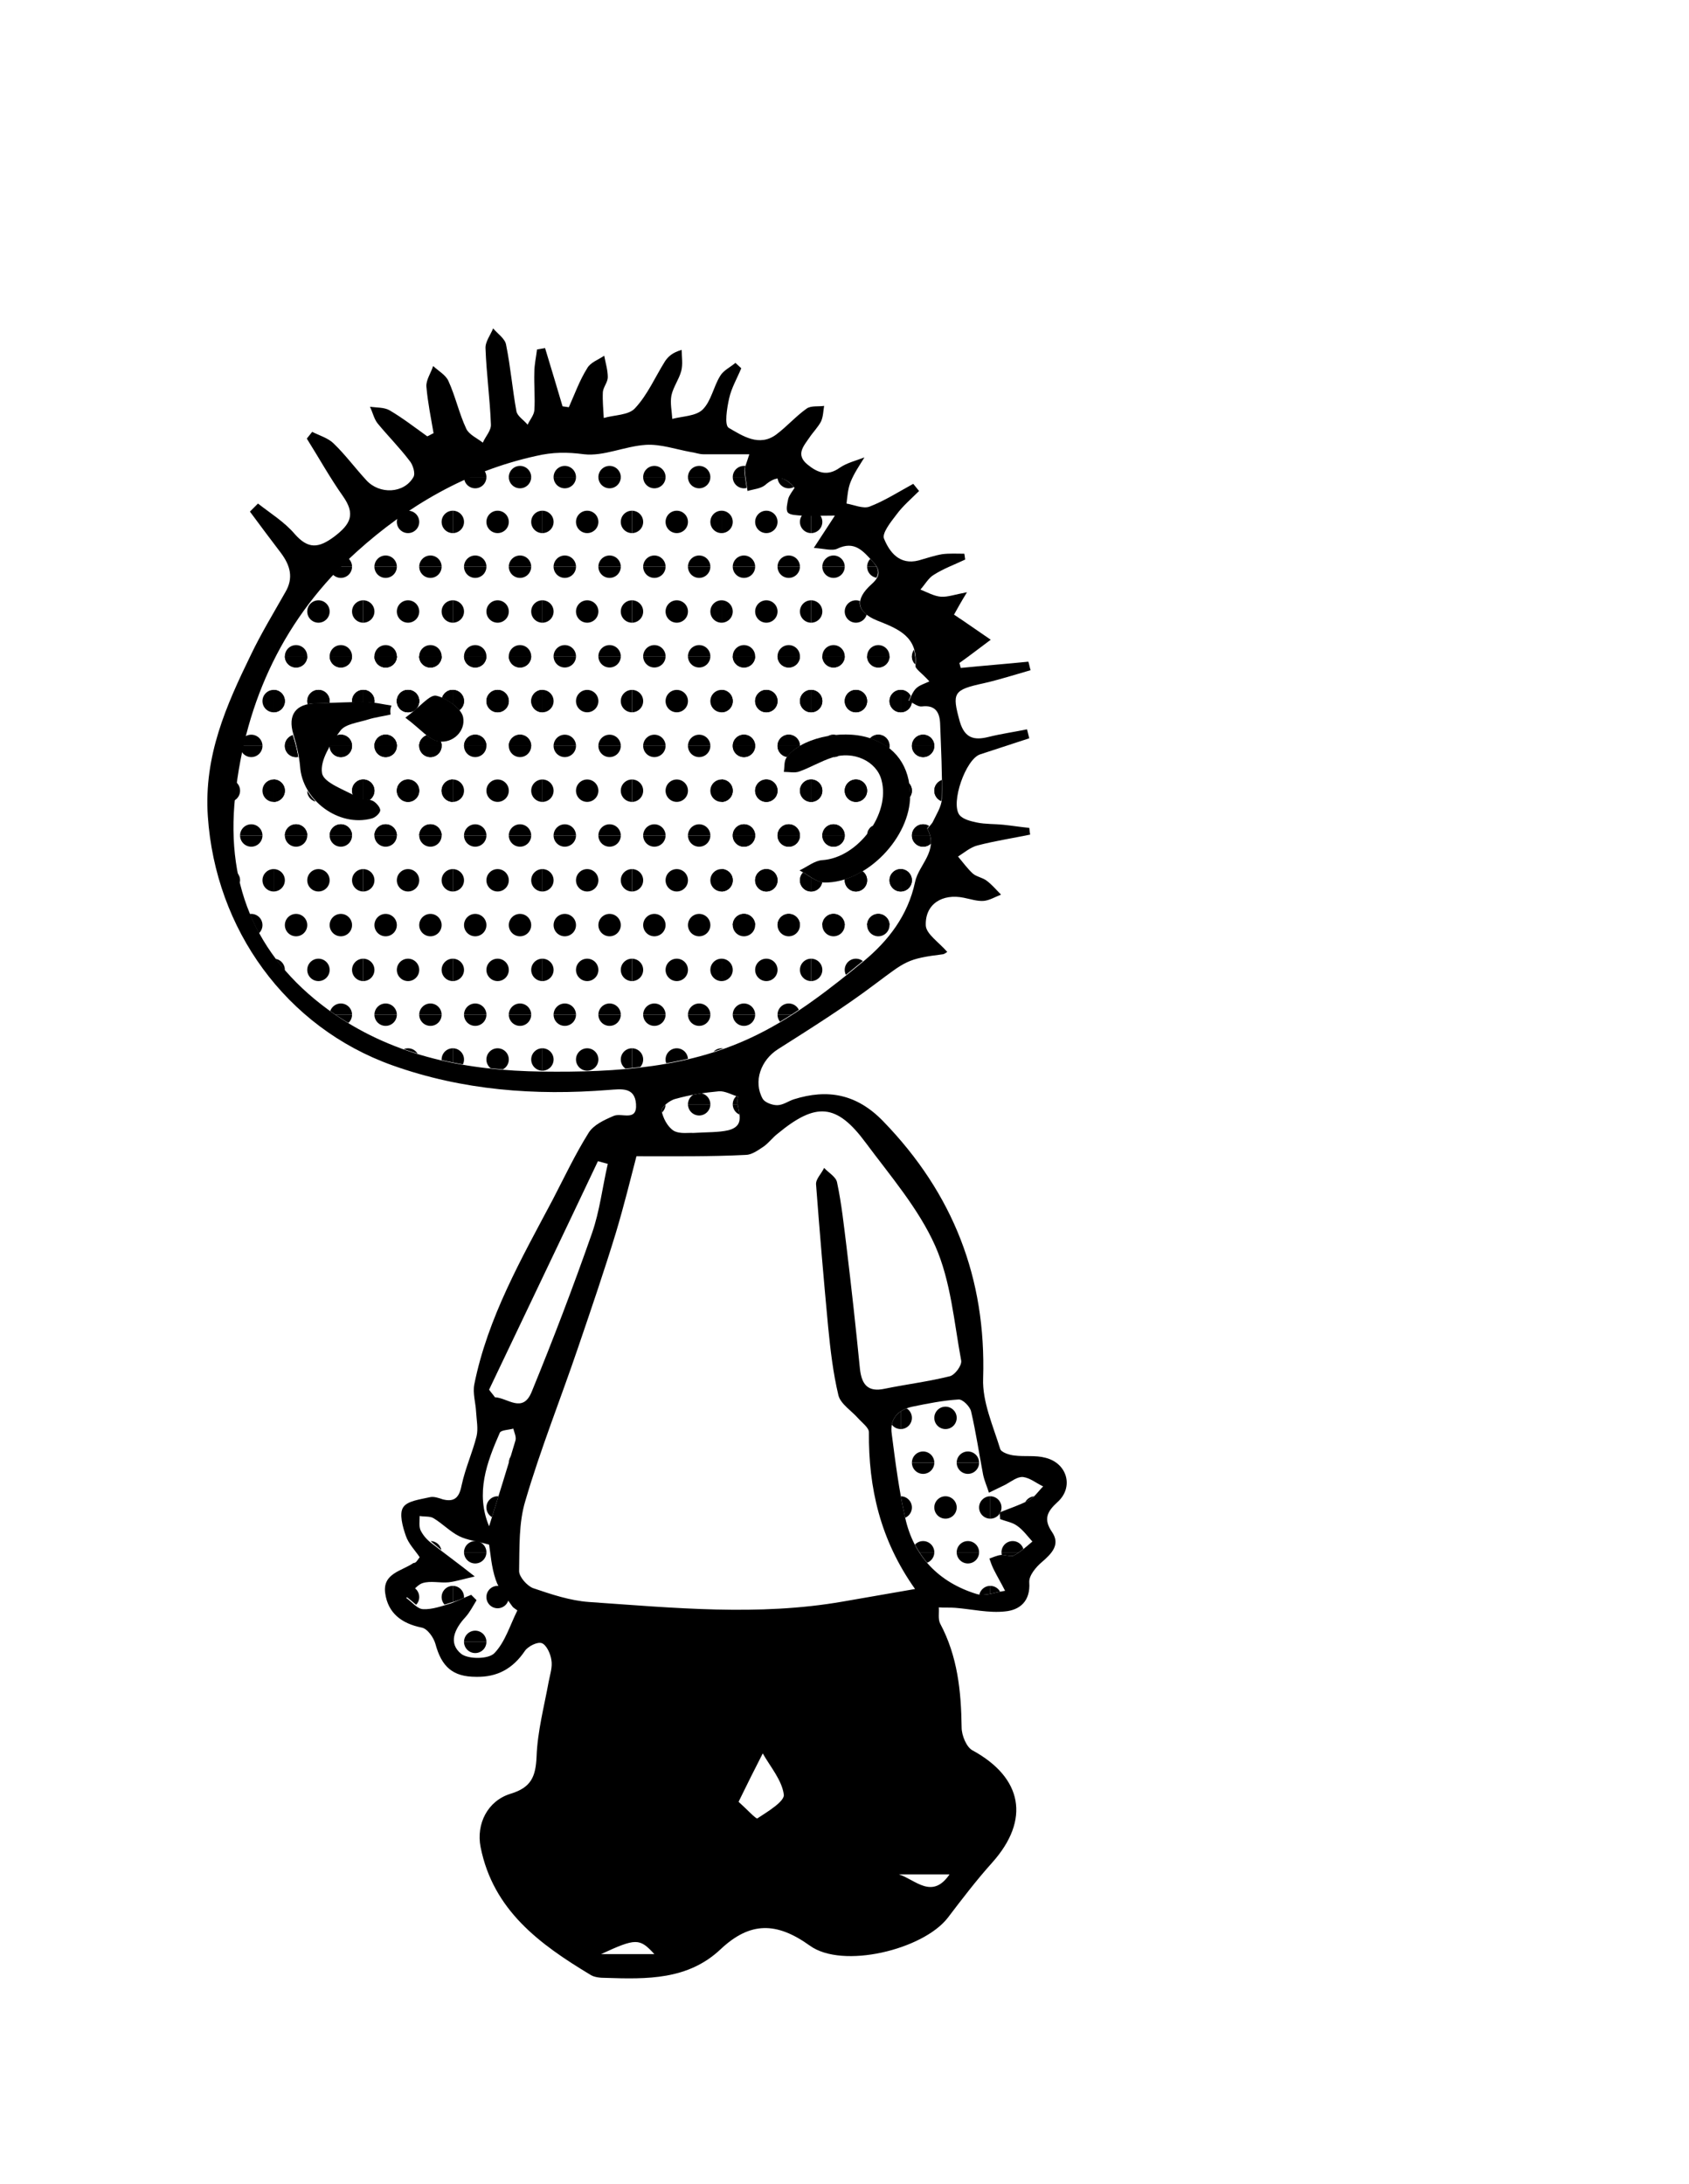 <?xml version="1.0" encoding="utf-8"?>
<!-- Generator: Adobe Illustrator 22.0.0, SVG Export Plug-In . SVG Version: 6.00 Build 0)  -->
<svg version="1.1" id="Layer_1" xmlns="http://www.w3.org/2000/svg" xmlns:xlink="http://www.w3.org/1999/xlink" x="0px" y="0px"
	 viewBox="0 0 377.1 487.5" enable-background="new 0 0 377.1 487.5" xml:space="preserve">
<g>
	<g>
		<path d="M93.7,347.6c-1-1.5-2.5-3-3.1-4.8c-0.7-2-1.5-4.9-0.6-6.3c0.9-1.5,3.9-1.8,6-2.3c0.9-0.2,2,0.2,2.9,0.5
			c2.8,0.7,3.7-0.7,4.2-3.3c0.8-3.7,2.4-7.2,3.3-10.8c0.4-1.7,0-3.6-0.1-5.4c-0.1-2.1-0.8-4.2-0.4-6.2c3-14.9,10.5-28,17.5-41.2
			c2.6-5,5-10.1,8-14.9c1.1-1.8,3.5-2.9,5.6-3.8c1.8-0.8,5.3,1.4,5-2.7c-0.3-3.8-3.3-3.3-6.1-3.1c-16.4,1.3-32.6,0.1-48.3-5.5
			c-23.8-8.5-39.5-30.4-41.2-55.6c-0.9-13.5,4.1-24.7,9.6-36c2.3-4.8,5.1-9.4,7.7-14c1.9-3.2,1.1-6-1-8.8c-2.3-3-4.6-6.1-6.9-9.2
			c0.6-0.6,1.2-1.2,1.8-1.8c2.8,2.2,5.9,4.1,8.2,6.8c3,3.4,5.3,3.2,8.8,0.6c3.7-2.8,4.8-5,2-9c-2.9-4.1-5.4-8.6-8.1-12.9
			c0.4-0.5,0.8-1,1.2-1.5c1.6,0.8,3.6,1.4,4.8,2.6c2.6,2.5,4.8,5.5,7.3,8.2c2.9,3.2,8.4,3,10.5-0.7c0.5-0.8-0.1-2.8-0.9-3.7
			c-2.2-2.9-4.8-5.5-7.1-8.3c-0.8-1-1.1-2.5-1.7-3.7c1.5,0.2,3.2,0.1,4.4,0.8c2.9,1.7,5.6,3.8,8.4,5.8c0.5-0.2,0.9-0.5,1.4-0.7
			c-0.6-3.5-1.3-6.9-1.6-10.4c-0.1-1.5,1-3,1.5-4.6c1.2,1.1,2.8,2,3.4,3.3c1.6,3.5,2.4,7.3,4,10.7c0.6,1.3,2.4,2.1,3.7,3.1
			c0.6-1.4,1.9-2.7,1.8-4.1c-0.2-5.6-1-11.3-1.2-16.9c-0.1-1.5,1.1-3,1.7-4.5c1,1.2,2.7,2.3,2.9,3.7c1,4.9,1.4,9.9,2.3,14.8
			c0.2,1.1,1.7,2,2.5,3c0.5-1.1,1.4-2.1,1.5-3.2c0.2-2.8-0.1-5.7,0-8.5c0-1.7,0.4-3.4,0.6-5.1c0.6-0.1,1.2-0.2,1.8-0.3
			c1.3,4.3,2.6,8.6,3.9,13c0.5,0.1,0.9,0.1,1.4,0.2c1.3-2.9,2.4-6,4.1-8.7c0.7-1.3,2.5-1.9,3.8-2.8c0.3,1.6,0.8,3.2,0.8,4.8
			c0,1.1-1,2.2-1.1,3.3c-0.1,1.9,0.1,3.8,0.2,5.8c2.4-0.7,5.6-0.6,7-2.2c2.8-3,4.5-7,6.7-10.5c0.7-1,1.6-1.9,3.7-2.5
			c0,1.6,0.3,3.2-0.1,4.7c-0.5,1.9-1.8,3.6-2.2,5.5c-0.3,1.7,0.1,3.5,0.2,5.2c2.3-0.6,5.3-0.6,6.8-2.1c1.9-1.9,2.4-5.1,3.9-7.5
			c0.7-1.2,2.2-1.9,3.4-2.9c0.4,0.4,0.9,0.8,1.3,1.2c-0.9,2.2-2.2,4.4-2.7,6.7c-0.5,2.2-1.1,6-0.1,6.6c3.1,1.8,6.8,4.3,10.6,1.5
			c2.4-1.8,4.4-4.1,6.8-5.8c1-0.7,2.6-0.4,3.9-0.6c-0.2,1.2-0.2,2.4-0.7,3.5c-0.7,1.3-1.8,2.4-2.6,3.6c-1.3,1.9-3.1,3.8-0.4,6
			c2.2,1.8,4.4,2.7,7.2,0.7c1.6-1.1,3.7-1.6,5.5-2.3c-1.1,1.8-2.3,3.5-3.1,5.5c-0.6,1.5-0.7,3.2-0.9,4.8c1.7,0.3,3.7,1.2,5.1,0.7
			c3.4-1.3,6.5-3.3,9.8-5.1c0.4,0.5,0.9,1.1,1.3,1.6c-1.7,1.7-3.6,3.3-5,5.2c-1.3,1.7-3.4,4.3-2.8,5.5c1.2,2.9,3.4,5.9,7.7,4.8
			c1.8-0.5,3.5-1.1,5.3-1.4c1.6-0.2,3.3-0.1,4.9-0.1c0.1,0.4,0.1,0.8,0.2,1.3c-2.3,1.1-4.8,2-7,3.4c-1.2,0.7-2,2.2-3,3.3
			c1.5,0.6,3.1,1.5,4.6,1.6c1.5,0.1,3.1-0.5,5.8-1c-1.3,2.1-2,3.4-2.9,5c2.6,1.7,5.1,3.5,8.2,5.6c-2.3,1.7-4.6,3.5-7,5.2
			c0.1,0.4,0.2,0.7,0.3,1.1c5-0.5,10.1-0.9,15.1-1.4c0.2,0.6,0.3,1.3,0.5,1.9c-3.5,1-6.9,2.1-10.4,2.9c-6.9,1.5-7.2,2.1-5.4,8.6
			c1.1,3.7,3.2,4.2,6.4,3.4c2.8-0.7,5.7-1.1,8.6-1.7c0.2,0.7,0.3,1.3,0.5,2c-3.7,1.2-7.3,2.4-11,3.6c-3.2,1.1-6.6,10.8-4.6,13.5
			c0.8,1,2.5,1.4,3.9,1.7c1.9,0.4,4,0.3,5.9,0.5c1.9,0.2,3.8,0.5,5.8,0.7c0.1,0.5,0.1,1,0.2,1.5c-3.9,0.8-7.8,1.4-11.7,2.4
			c-1.6,0.4-3,1.6-4.4,2.5c1.1,1.3,2.1,2.7,3.3,3.8c0.8,0.7,2.2,0.9,3.1,1.6c1.2,0.9,2.1,2,3.2,3.1c-1.3,0.5-2.6,1.3-3.9,1.4
			c-1.4,0.1-2.9-0.4-4.4-0.7c-4.8-1-8.7,1.4-8.5,6.2c0.1,1.9,2.9,3.7,4.8,5.9c-0.1,0-0.5,0.4-0.9,0.5c-8.1,1-8.4,1.6-15,6.5
			c-7,5.3-14.5,10-21.9,14.7c-3.8,2.4-5.6,7.2-3.4,11.1c0.5,0.8,2.1,1.4,3.2,1.4c1.3,0,2.5-0.9,3.7-1.3c7.6-2.4,14.1-1.2,20,4.9
			c15.6,16.1,23,35,22.3,57.4c-0.2,5.2,2.2,10.5,3.8,15.7c0.2,0.8,2.1,1.4,3.2,1.5c2.3,0.3,4.7-0.1,6.9,0.5c4.9,1.2,6.4,6.6,2.7,9.9
			c-2.3,2.1-3.2,3.8-1.2,6.7c1.9,2.8-0.1,4.8-2.3,6.7c-1.3,1.1-2.9,3-2.8,4.5c0.3,4.2-2.1,6.2-5.4,6.5c-3.6,0.4-7.4-0.5-11.1-0.8
			c-1.2-0.1-2.5,0-3.7-0.1c0.1,1.2-0.2,2.6,0.3,3.6c3.9,7.3,4.7,15.1,4.8,23.2c0,1.8,1.1,4.4,2.4,5.1c11.2,6.1,13,15.5,4.4,25.1
			c-3.5,3.9-6.7,8.1-9.9,12.3c-5.5,7.1-23.5,11.5-30.8,6.2c-7.4-5.3-13.3-5.4-19.9,0.8c-7.3,6.9-16.5,6.7-25.7,6.4
			c-1.1,0-2.5-0.1-3.4-0.7c-11.3-6.8-21.7-14.4-24.5-28.5c-1-5.1,1.5-10.3,6.7-11.9c4.6-1.4,5.6-3.8,5.8-8.3
			c0.2-5.6,1.7-11.2,2.7-16.7c0.3-1.6,0.9-3.3,0.6-4.9c-0.2-1.4-1.1-3.3-2.1-3.7c-1-0.4-3.1,0.7-3.8,1.7c-2.7,4-6.2,5.9-10.9,5.8
			c-5.2,0-7.7-2.2-9.1-7.4c-0.4-1.4-1.8-3.4-3.1-3.6c-4.4-0.9-7.5-3.2-8.1-7.7c-0.6-4.4,3.7-4.9,6.3-6.7
			C92.9,348.9,93.1,348.4,93.7,347.6z M167.3,101.4c-4.1,0-7.2,0-10.3,0c-0.9,0-1.9-0.4-2.8-0.5c-3.3-0.6-6.7-1.8-10-1.6
			c-4.7,0.3-9.4,2.6-13.8,2.1c-3.8-0.5-7-0.5-10.8,0.4c-15.4,3.4-28.6,11.1-40,21.4c-16,14.5-24.8,33-27.1,54.6
			c-2.2,20.6,5.3,36.9,22.2,48.6c13.8,9.5,29.7,12.6,46.4,12.8c16.6,0.2,33.1-0.8,48.1-8.3c8.5-4.2,16.3-10.3,23.7-16.4
			c5.4-4.5,9.8-10.1,11.4-17.6c0.8-3.9,5.3-6.9,2.8-11.8c-0.1-0.2,0.8-1,1.1-1.5c0.8-1.7,2-3.5,2.1-5.3c0.1-5.6-0.2-11.2-0.4-16.8
			c-0.1-2.4-1-4.2-4.1-3.8c-0.9,0.1-1.9-0.8-2.9-1.2c0.5-1,0.9-2.1,1.6-2.8c0.8-0.8,2-1.1,3-1.6c-1.7-1.9-3.2-2.8-3.1-3.5
			c0.6-6.5-3.8-8.2-8.6-10.1c-4.6-1.9-5-4.7-1.2-8.1c1.9-1.7,2.1-3.1,0.3-5c-2.2-2.4-4.1-4.8-8-2.9c-1.1,0.5-2.7,0-5.2-0.2
			c1.7-2.6,2.8-4.3,4.7-7.2c-3,0-5.2,0.1-7.4,0c-1.1-0.1-2.6-0.1-3.1-0.7c-0.5-0.6-0.1-2.1,0.1-3.1c0.3-0.9,0.9-1.6,1.4-2.4
			c-2.2-2.7-4.2-2.7-6.6-0.6c-1,0.8-2.6,0.9-3.9,1.3c-0.2-1.5-0.5-3-0.6-4.5C166.2,104.3,166.6,103.7,167.3,101.4z M142.1,258.1
			c-1.3,5-2.8,11.1-4.6,17.1c-2.6,8.5-5.5,17-8.4,25.5c-3.9,11.5-8.4,22.7-11.8,34.3c-1.5,4.9-1.3,10.4-1.4,15.7
			c0,1.3,1.8,3.3,3.1,3.8c4.1,1.4,8.3,2.8,12.5,3.1c18.9,1.3,37.8,3.2,56.7-0.1c5.1-0.9,10.3-1.8,16.1-2.8
			c-7.8-11-10.4-22.6-10.3-35c0-1-1.5-2.1-2.4-3.1c-1.5-1.7-3.9-3.2-4.4-5.1c-1.2-5-1.8-10.2-2.3-15.3c-1-10.6-1.9-21.2-2.7-31.8
			c-0.1-1.2,1.2-2.4,1.8-3.7c1,1.1,2.7,2,2.9,3.3c1,4.7,1.5,9.5,2.1,14.3c1.1,9.1,2.1,18.2,3,27.3c0.4,3.5,1.8,5.2,5.5,4.4
			c4.9-1,9.8-1.6,14.6-2.8c1.1-0.3,2.7-2.4,2.5-3.5c-1.6-8.6-2.3-17.7-5.8-25.6c-3.7-8.3-10-15.6-15.5-23
			c-6.5-8.8-11.1-9.1-19.6-2.1c-1.2,0.9-2.1,2.2-3.3,3c-1.2,0.8-2.6,1.8-3.9,1.8C158.7,258.2,150.4,258.1,142.1,258.1z M223.3,339.1
			c0-0.5-0.1-1-0.1-1.5c2.2-0.9,4.4-1.6,6.5-2.7c1.3-0.7,2.1-2,3.2-3.1c-1.5-0.7-2.9-1.9-4.5-2.1c-1.3-0.1-2.6,1-3.9,1.7
			c-1.2,0.6-2.5,1.2-3.7,1.8c-0.4-1.3-1-2.6-1.3-4c-0.9-4.7-1.6-9.5-2.7-14.2c-0.3-1.1-1.9-2.7-2.8-2.6c-3.4,0.2-6.9,0.9-10.3,1.6
			c-3.2,0.7-5.1,2.7-4.6,6.1c0.8,6.2,1.6,12.5,3,18.7c1.9,8.6,7.5,14.4,15.9,17c1.9,0.6,4.3-0.4,6.4-0.7c-0.8-1.6-1.7-3.1-2.5-4.7
			c-0.4-0.8-0.7-1.6-1-2.5c0.9-0.3,1.7-0.7,2.6-0.8c1-0.1,2.2,0.5,2.9,0.1c1.5-0.8,2.8-2,4.1-3.1c-1.1-1.2-2.1-2.6-3.4-3.5
			C226,339.8,224.6,339.6,223.3,339.1z M109.2,310.2c0.4,0.6,0.9,1.1,1.3,1.7c2.8,0.1,6.2,3.7,8.2-1.2c4.8-11.7,9.3-23.5,13.5-35.5
			c1.7-4.9,2.3-10.2,3.5-15.4c-0.7-0.2-1.5-0.4-2.2-0.6C125.4,276.3,117.3,293.2,109.2,310.2z M105.2,356c0.4,0.4,0.8,0.8,1.2,1.2
			c-0.8,1.3-1.5,2.7-2.5,3.8c-2.4,2.6-3.9,5.8-0.9,8.2c1.6,1.2,6.1,1.2,7.4-0.2c2.4-2.5,3.5-6.3,5.1-9.5c0-0.1-0.8-0.5-1.1-0.9
			c-1.3-1.9-3-3.8-3.7-5.9c-1-2.9-1.2-6.1-1.5-7.9c-2.8-0.8-4.9-1-6.7-1.9c-2-1-3.7-2.8-5.7-4c-0.8-0.5-2.1-0.3-3.1-0.5
			c0,1.1-0.2,2.3,0.2,3.2c0.6,1.2,1.5,2.2,2.6,3c2.8,2.2,5.7,4.3,9.5,7.3c-2.6,0.6-4.2,1.1-5.8,1.3c-2,0.2-4.1-0.4-5.9,0.2
			c-1.4,0.5-2.4,2.2-3.6,3.3c1.3,0.9,2.5,2.5,3.8,2.5c2,0.1,4.2-0.7,6.2-1.3C102.3,357.3,103.7,356.6,105.2,356z M154.7,252.9
			c3.3-0.2,5.7-0.1,7.9-0.6c4.6-1.2,1.4-5,2.2-7.5c-1.4-0.4-2.9-1.3-4.3-1.2c-3.3,0.3-6.5,0.8-9.7,1.7c-1.3,0.3-3.2,1.9-3.1,2.6
			c0.3,1.6,1.3,3.6,2.7,4.5C151.8,253.2,153.9,252.8,154.7,252.9z M164.9,402.2c1.9,1.7,3.9,3.9,4.2,3.7c2.3-1.5,6.1-3.8,5.9-5.3
			c-0.4-3.2-3-6.2-4.7-9.2C168.6,394.7,166.9,398.1,164.9,402.2z M109.2,340.7c2-6.4,4-12.8,5.9-19.2c0.2-0.8-0.3-1.8-0.5-2.6
			c-1,0.3-2.7,0.3-3,0.9C108.7,326.4,106.1,333.3,109.2,340.7z M212,418.4c-4,0-7.7,0-11.3,0C204.4,419.6,208.1,424.1,212,418.4z
			 M146.1,436.2c-3.3-3.6-4.1-3.6-11.9,0C138.2,436.2,141.8,436.2,146.1,436.2z"/>
	</g>
	<g>
		<g>
			<defs>
				<path id="SVGID_2585_" d="M167.3,101.4c-0.7,2.3-1.1,2.9-1.1,3.6c0.1,1.5,0.4,3,0.6,4.5c1.3-0.4,2.9-0.5,3.9-1.3
					c2.4-2,4.3-2.1,6.6,0.6c-0.5,0.8-1.1,1.5-1.4,2.4c-0.3,1-0.6,2.5-0.1,3.1c0.6,0.7,2,0.7,3.1,0.7c2.2,0.1,4.4,0,7.4,0
					c-1.9,2.9-3,4.6-4.7,7.2c2.5,0.1,4.1,0.7,5.2,0.2c3.9-2,5.8,0.5,8,2.9c1.8,1.9,1.6,3.3-0.3,5c-3.7,3.4-3.4,6.2,1.2,8.1
					c4.8,2,9.2,3.7,8.6,10.1c-0.1,0.7,1.4,1.6,3.1,3.5c-1,0.5-2.2,0.9-3,1.6c-0.8,0.7-1.1,1.9-1.6,2.8c1,0.4,2,1.4,2.9,1.2
					c3.1-0.4,3.9,1.4,4.1,3.8c0.3,5.6,0.6,11.2,0.4,16.8c0,1.8-1.3,3.5-2.1,5.3c-0.3,0.6-1.2,1.3-1.1,1.5c2.6,4.8-1.9,7.9-2.8,11.8
					c-1.6,7.5-6,13.2-11.4,17.6c-7.4,6.1-15.1,12.2-23.7,16.4c-15,7.5-31.5,8.5-48.1,8.3c-16.7-0.2-32.5-3.3-46.4-12.8
					c-16.9-11.6-24.3-27.9-22.2-48.6c2.3-21.6,11.1-40,27.1-54.6c11.4-10.3,24.6-18,40-21.4c3.8-0.8,7-0.8,10.8-0.4
					c4.5,0.5,9.2-1.8,13.8-2.1c3.3-0.2,6.7,1,10,1.6c0.9,0.2,1.9,0.5,2.8,0.5C160.1,101.4,163.2,101.4,167.3,101.4z M203.2,177.5
					c-0.1-6.4-3.4-11-9.2-12.8c-6.4-2-15.5,0.2-18.4,4.4c-0.5,0.8-0.4,2.1-0.6,3.2c1.2,0,2.4,0.3,3.5-0.1c2.5-0.9,4.8-2.3,7.3-3.1
					c4.7-1.6,9.9,0.8,11,5c2.1,7.6-5.3,17.4-13.2,17.9c-1.8,0.1-3.4,1.5-5.1,2.3c1.9,1,3.7,2.7,5.6,2.7
					C193.5,197.1,203.3,186.9,203.2,177.5z M87.2,159.5c0-0.7,0-1.3,0-2c-2-0.3-4-0.8-6-0.8c-3.6,0-7.3,0.2-10.9,0.3
					c-4.5,0.1-6.2,2.5-5,6.9c0.7,2.3,1.4,4.8,1.5,7.2c0.5,7.5,8.6,13.6,16,11.6c0.8-0.2,1.9-1.1,1.9-1.8c0.1-0.7-0.8-1.7-1.6-2.1
					c-1-0.5-2.4-0.2-3.4-0.8c-2.9-1.6-7.6-3.2-8-5.4c-0.5-2.9,2-6.7,4.1-9.5c1.2-1.5,4.1-1.9,6.2-2.5
					C83.8,160.1,85.5,159.8,87.2,159.5z M90.5,160.2c3.4,2.6,5.3,5,7.4,5.3c3.3,0.5,6.1-2.3,5.5-5.4c-0.4-2-3.7-4.3-6-4.8
					C96,155,93.8,157.8,90.5,160.2z"/>
			</defs>
			<clipPath id="SVGID_2_">
				<use xlink:href="#SVGID_2585_"  overflow="visible"/>
			</clipPath>
			<g clip-path="url(#SVGID_2_)">
				<g>
					<defs>
						<rect id="SVGID_2587_" x="201.1" y="86.5" width="20" height="20"/>
					</defs>
					<clipPath id="SVGID_4_">
						<use xlink:href="#SVGID_2587_"  overflow="visible"/>
					</clipPath>
					<circle clip-path="url(#SVGID_4_)" cx="216.1" cy="106.5" r="2.5"/>
					<circle clip-path="url(#SVGID_4_)" cx="206.1" cy="106.5" r="2.5"/>
					<circle clip-path="url(#SVGID_4_)" cx="221.1" cy="96.5" r="2.5"/>
					<circle clip-path="url(#SVGID_4_)" cx="211.1" cy="96.5" r="2.5"/>
					<circle clip-path="url(#SVGID_4_)" cx="201.1" cy="96.5" r="2.5"/>
					<circle clip-path="url(#SVGID_4_)" cx="216.1" cy="86.5" r="2.5"/>
					<circle clip-path="url(#SVGID_4_)" cx="206.1" cy="86.5" r="2.5"/>
				</g>
			</g>
			<g clip-path="url(#SVGID_2_)">
				<g>
					<defs>
						<rect id="SVGID_2589_" x="201.1" y="106.5" width="20" height="20"/>
					</defs>
					<clipPath id="SVGID_6_">
						<use xlink:href="#SVGID_2589_"  overflow="visible"/>
					</clipPath>
					<circle clip-path="url(#SVGID_6_)" cx="216.1" cy="126.5" r="2.5"/>
					<circle clip-path="url(#SVGID_6_)" cx="206.1" cy="126.5" r="2.5"/>
					<circle clip-path="url(#SVGID_6_)" cx="221.1" cy="116.5" r="2.5"/>
					<circle clip-path="url(#SVGID_6_)" cx="211.1" cy="116.5" r="2.5"/>
					<circle clip-path="url(#SVGID_6_)" cx="201.1" cy="116.5" r="2.5"/>
					<circle clip-path="url(#SVGID_6_)" cx="216.1" cy="106.5" r="2.5"/>
					<circle clip-path="url(#SVGID_6_)" cx="206.1" cy="106.5" r="2.5"/>
				</g>
			</g>
			<g clip-path="url(#SVGID_2_)">
				<g>
					<defs>
						<rect id="SVGID_2591_" x="201.1" y="126.5" width="20" height="20"/>
					</defs>
					<clipPath id="SVGID_8_">
						<use xlink:href="#SVGID_2591_"  overflow="visible"/>
					</clipPath>
					<circle clip-path="url(#SVGID_8_)" cx="216.1" cy="146.5" r="2.5"/>
					<circle clip-path="url(#SVGID_8_)" cx="206.1" cy="146.5" r="2.5"/>
					<circle clip-path="url(#SVGID_8_)" cx="221.1" cy="136.5" r="2.5"/>
					<circle clip-path="url(#SVGID_8_)" cx="211.1" cy="136.5" r="2.5"/>
					<circle clip-path="url(#SVGID_8_)" cx="201.1" cy="136.5" r="2.5"/>
					<circle clip-path="url(#SVGID_8_)" cx="216.1" cy="126.5" r="2.5"/>
					<circle clip-path="url(#SVGID_8_)" cx="206.1" cy="126.5" r="2.5"/>
				</g>
			</g>
			<g clip-path="url(#SVGID_2_)">
				<g>
					<defs>
						<rect id="SVGID_2593_" x="201.1" y="146.5" width="20" height="20"/>
					</defs>
					<clipPath id="SVGID_10_">
						<use xlink:href="#SVGID_2593_"  overflow="visible"/>
					</clipPath>
					<circle clip-path="url(#SVGID_10_)" cx="216.1" cy="166.5" r="2.5"/>
					<circle clip-path="url(#SVGID_10_)" cx="206.1" cy="166.5" r="2.5"/>
					<circle clip-path="url(#SVGID_10_)" cx="221.1" cy="156.5" r="2.5"/>
					<circle clip-path="url(#SVGID_10_)" cx="211.1" cy="156.5" r="2.5"/>
					<circle clip-path="url(#SVGID_10_)" cx="201.1" cy="156.5" r="2.5"/>
					<circle clip-path="url(#SVGID_10_)" cx="216.1" cy="146.5" r="2.5"/>
					<circle clip-path="url(#SVGID_10_)" cx="206.1" cy="146.5" r="2.5"/>
				</g>
			</g>
			<g clip-path="url(#SVGID_2_)">
				<g>
					<defs>
						<rect id="SVGID_2595_" x="201.1" y="166.5" width="20" height="20"/>
					</defs>
					<clipPath id="SVGID_12_">
						<use xlink:href="#SVGID_2595_"  overflow="visible"/>
					</clipPath>
					<circle clip-path="url(#SVGID_12_)" cx="216.1" cy="186.5" r="2.5"/>
					<circle clip-path="url(#SVGID_12_)" cx="206.1" cy="186.5" r="2.5"/>
					<circle clip-path="url(#SVGID_12_)" cx="221.1" cy="176.5" r="2.5"/>
					<circle clip-path="url(#SVGID_12_)" cx="211.1" cy="176.5" r="2.5"/>
					<circle clip-path="url(#SVGID_12_)" cx="201.1" cy="176.5" r="2.5"/>
					<circle clip-path="url(#SVGID_12_)" cx="216.1" cy="166.5" r="2.5"/>
					<circle clip-path="url(#SVGID_12_)" cx="206.1" cy="166.5" r="2.5"/>
				</g>
			</g>
			<g clip-path="url(#SVGID_2_)">
				<g>
					<defs>
						<rect id="SVGID_2597_" x="201.1" y="186.5" width="20" height="20"/>
					</defs>
					<clipPath id="SVGID_14_">
						<use xlink:href="#SVGID_2597_"  overflow="visible"/>
					</clipPath>
					<circle clip-path="url(#SVGID_14_)" cx="216.1" cy="206.5" r="2.5"/>
					<circle clip-path="url(#SVGID_14_)" cx="206.1" cy="206.5" r="2.5"/>
					<circle clip-path="url(#SVGID_14_)" cx="221.1" cy="196.5" r="2.5"/>
					<circle clip-path="url(#SVGID_14_)" cx="211.1" cy="196.5" r="2.5"/>
					<circle clip-path="url(#SVGID_14_)" cx="201.1" cy="196.5" r="2.5"/>
					<circle clip-path="url(#SVGID_14_)" cx="216.1" cy="186.5" r="2.5"/>
					<circle clip-path="url(#SVGID_14_)" cx="206.1" cy="186.5" r="2.5"/>
				</g>
			</g>
			<g clip-path="url(#SVGID_2_)">
				<g>
					<defs>
						<rect id="SVGID_2599_" x="201.1" y="206.5" width="20" height="20"/>
					</defs>
					<clipPath id="SVGID_16_">
						<use xlink:href="#SVGID_2599_"  overflow="visible"/>
					</clipPath>
					<circle clip-path="url(#SVGID_16_)" cx="216.1" cy="226.5" r="2.5"/>
					<circle clip-path="url(#SVGID_16_)" cx="206.1" cy="226.5" r="2.5"/>
					<circle clip-path="url(#SVGID_16_)" cx="221.1" cy="216.5" r="2.5"/>
					<circle clip-path="url(#SVGID_16_)" cx="211.1" cy="216.5" r="2.5"/>
					<circle clip-path="url(#SVGID_16_)" cx="201.1" cy="216.5" r="2.5"/>
					<circle clip-path="url(#SVGID_16_)" cx="216.1" cy="206.5" r="2.5"/>
					<circle clip-path="url(#SVGID_16_)" cx="206.1" cy="206.5" r="2.5"/>
				</g>
			</g>
			<g clip-path="url(#SVGID_2_)">
				<g>
					<defs>
						<rect id="SVGID_2601_" x="201.1" y="226.5" width="20" height="20"/>
					</defs>
					<clipPath id="SVGID_18_">
						<use xlink:href="#SVGID_2601_"  overflow="visible"/>
					</clipPath>
					<circle clip-path="url(#SVGID_18_)" cx="216.1" cy="246.5" r="2.5"/>
					<circle clip-path="url(#SVGID_18_)" cx="206.1" cy="246.5" r="2.5"/>
					<circle clip-path="url(#SVGID_18_)" cx="221.1" cy="236.5" r="2.5"/>
					<circle clip-path="url(#SVGID_18_)" cx="211.1" cy="236.5" r="2.5"/>
					<circle clip-path="url(#SVGID_18_)" cx="201.1" cy="236.5" r="2.5"/>
					<circle clip-path="url(#SVGID_18_)" cx="216.1" cy="226.5" r="2.5"/>
					<circle clip-path="url(#SVGID_18_)" cx="206.1" cy="226.5" r="2.5"/>
				</g>
			</g>
			<g clip-path="url(#SVGID_2_)">
				<g>
					<defs>
						<rect id="SVGID_2603_" x="181.1" y="86.5" width="20" height="20"/>
					</defs>
					<clipPath id="SVGID_20_">
						<use xlink:href="#SVGID_2603_"  overflow="visible"/>
					</clipPath>
					<circle clip-path="url(#SVGID_20_)" cx="196.1" cy="106.5" r="2.5"/>
					<circle clip-path="url(#SVGID_20_)" cx="186.1" cy="106.5" r="2.5"/>
					<circle clip-path="url(#SVGID_20_)" cx="201.1" cy="96.5" r="2.5"/>
					<circle clip-path="url(#SVGID_20_)" cx="191.1" cy="96.5" r="2.5"/>
					<circle clip-path="url(#SVGID_20_)" cx="181.1" cy="96.5" r="2.5"/>
					<circle clip-path="url(#SVGID_20_)" cx="196.1" cy="86.5" r="2.5"/>
					<circle clip-path="url(#SVGID_20_)" cx="186.1" cy="86.5" r="2.5"/>
				</g>
			</g>
			<g clip-path="url(#SVGID_2_)">
				<g>
					<defs>
						<rect id="SVGID_2605_" x="181.1" y="106.5" width="20" height="20"/>
					</defs>
					<clipPath id="SVGID_22_">
						<use xlink:href="#SVGID_2605_"  overflow="visible"/>
					</clipPath>
					<circle clip-path="url(#SVGID_22_)" cx="196.1" cy="126.5" r="2.5"/>
					<circle clip-path="url(#SVGID_22_)" cx="186.1" cy="126.5" r="2.5"/>
					<circle clip-path="url(#SVGID_22_)" cx="201.1" cy="116.5" r="2.5"/>
					<circle clip-path="url(#SVGID_22_)" cx="191.1" cy="116.5" r="2.5"/>
					<circle clip-path="url(#SVGID_22_)" cx="181.1" cy="116.5" r="2.5"/>
					<circle clip-path="url(#SVGID_22_)" cx="196.1" cy="106.5" r="2.5"/>
					<circle clip-path="url(#SVGID_22_)" cx="186.1" cy="106.5" r="2.5"/>
				</g>
			</g>
			<g clip-path="url(#SVGID_2_)">
				<g>
					<defs>
						<rect id="SVGID_2607_" x="181.1" y="126.5" width="20" height="20"/>
					</defs>
					<clipPath id="SVGID_24_">
						<use xlink:href="#SVGID_2607_"  overflow="visible"/>
					</clipPath>
					<circle clip-path="url(#SVGID_24_)" cx="196.1" cy="146.5" r="2.5"/>
					<circle clip-path="url(#SVGID_24_)" cx="186.1" cy="146.5" r="2.5"/>
					<circle clip-path="url(#SVGID_24_)" cx="201.1" cy="136.5" r="2.5"/>
					<circle clip-path="url(#SVGID_24_)" cx="191.1" cy="136.5" r="2.5"/>
					<circle clip-path="url(#SVGID_24_)" cx="181.1" cy="136.5" r="2.5"/>
					<circle clip-path="url(#SVGID_24_)" cx="196.1" cy="126.5" r="2.5"/>
					<circle clip-path="url(#SVGID_24_)" cx="186.1" cy="126.5" r="2.5"/>
				</g>
			</g>
			<g clip-path="url(#SVGID_2_)">
				<g>
					<defs>
						<rect id="SVGID_2609_" x="181.1" y="146.5" width="20" height="20"/>
					</defs>
					<clipPath id="SVGID_26_">
						<use xlink:href="#SVGID_2609_"  overflow="visible"/>
					</clipPath>
					<circle clip-path="url(#SVGID_26_)" cx="196.1" cy="166.5" r="2.5"/>
					<circle clip-path="url(#SVGID_26_)" cx="186.1" cy="166.5" r="2.5"/>
					<circle clip-path="url(#SVGID_26_)" cx="201.1" cy="156.5" r="2.5"/>
					<circle clip-path="url(#SVGID_26_)" cx="191.1" cy="156.5" r="2.5"/>
					<circle clip-path="url(#SVGID_26_)" cx="181.1" cy="156.5" r="2.5"/>
					<circle clip-path="url(#SVGID_26_)" cx="196.1" cy="146.5" r="2.5"/>
					<circle clip-path="url(#SVGID_26_)" cx="186.1" cy="146.5" r="2.5"/>
				</g>
			</g>
			<g clip-path="url(#SVGID_2_)">
				<g>
					<defs>
						<rect id="SVGID_2611_" x="181.1" y="166.5" width="20" height="20"/>
					</defs>
					<clipPath id="SVGID_28_">
						<use xlink:href="#SVGID_2611_"  overflow="visible"/>
					</clipPath>
					<circle clip-path="url(#SVGID_28_)" cx="196.1" cy="186.5" r="2.5"/>
					<circle clip-path="url(#SVGID_28_)" cx="186.1" cy="186.5" r="2.5"/>
					<circle clip-path="url(#SVGID_28_)" cx="201.1" cy="176.5" r="2.5"/>
					<circle clip-path="url(#SVGID_28_)" cx="191.1" cy="176.5" r="2.5"/>
					<circle clip-path="url(#SVGID_28_)" cx="181.1" cy="176.5" r="2.5"/>
					<circle clip-path="url(#SVGID_28_)" cx="196.1" cy="166.5" r="2.5"/>
					<circle clip-path="url(#SVGID_28_)" cx="186.1" cy="166.5" r="2.5"/>
				</g>
			</g>
			<g clip-path="url(#SVGID_2_)">
				<g>
					<defs>
						<rect id="SVGID_2613_" x="181.1" y="186.5" width="20" height="20"/>
					</defs>
					<clipPath id="SVGID_30_">
						<use xlink:href="#SVGID_2613_"  overflow="visible"/>
					</clipPath>
					<circle clip-path="url(#SVGID_30_)" cx="196.1" cy="206.5" r="2.5"/>
					<circle clip-path="url(#SVGID_30_)" cx="186.1" cy="206.5" r="2.5"/>
					<circle clip-path="url(#SVGID_30_)" cx="201.1" cy="196.5" r="2.5"/>
					<circle clip-path="url(#SVGID_30_)" cx="191.1" cy="196.5" r="2.5"/>
					<circle clip-path="url(#SVGID_30_)" cx="181.1" cy="196.5" r="2.5"/>
					<circle clip-path="url(#SVGID_30_)" cx="196.1" cy="186.5" r="2.5"/>
					<circle clip-path="url(#SVGID_30_)" cx="186.1" cy="186.5" r="2.5"/>
				</g>
			</g>
			<g clip-path="url(#SVGID_2_)">
				<g>
					<defs>
						<rect id="SVGID_2615_" x="181.1" y="206.5" width="20" height="20"/>
					</defs>
					<clipPath id="SVGID_32_">
						<use xlink:href="#SVGID_2615_"  overflow="visible"/>
					</clipPath>
					<circle clip-path="url(#SVGID_32_)" cx="196.1" cy="226.5" r="2.5"/>
					<circle clip-path="url(#SVGID_32_)" cx="186.1" cy="226.5" r="2.5"/>
					<circle clip-path="url(#SVGID_32_)" cx="201.1" cy="216.5" r="2.5"/>
					<circle clip-path="url(#SVGID_32_)" cx="191.1" cy="216.5" r="2.5"/>
					<circle clip-path="url(#SVGID_32_)" cx="181.1" cy="216.5" r="2.5"/>
					<circle clip-path="url(#SVGID_32_)" cx="196.1" cy="206.5" r="2.5"/>
					<circle clip-path="url(#SVGID_32_)" cx="186.1" cy="206.5" r="2.5"/>
				</g>
			</g>
			<g clip-path="url(#SVGID_2_)">
				<g>
					<defs>
						<rect id="SVGID_2617_" x="181.1" y="226.5" width="20" height="20"/>
					</defs>
					<clipPath id="SVGID_34_">
						<use xlink:href="#SVGID_2617_"  overflow="visible"/>
					</clipPath>
					<circle clip-path="url(#SVGID_34_)" cx="196.1" cy="246.5" r="2.5"/>
					<circle clip-path="url(#SVGID_34_)" cx="186.1" cy="246.5" r="2.5"/>
					<circle clip-path="url(#SVGID_34_)" cx="201.1" cy="236.5" r="2.5"/>
					<circle clip-path="url(#SVGID_34_)" cx="191.1" cy="236.5" r="2.5"/>
					<circle clip-path="url(#SVGID_34_)" cx="181.1" cy="236.5" r="2.5"/>
					<circle clip-path="url(#SVGID_34_)" cx="196.1" cy="226.5" r="2.5"/>
					<circle clip-path="url(#SVGID_34_)" cx="186.1" cy="226.5" r="2.5"/>
				</g>
			</g>
			<g clip-path="url(#SVGID_2_)">
				<g>
					<defs>
						<rect id="SVGID_2619_" x="161.1" y="86.5" width="20" height="20"/>
					</defs>
					<clipPath id="SVGID_36_">
						<use xlink:href="#SVGID_2619_"  overflow="visible"/>
					</clipPath>
					<circle clip-path="url(#SVGID_36_)" cx="176.1" cy="106.5" r="2.5"/>
					<circle clip-path="url(#SVGID_36_)" cx="166.1" cy="106.5" r="2.5"/>
					<circle clip-path="url(#SVGID_36_)" cx="181.1" cy="96.5" r="2.5"/>
					<circle clip-path="url(#SVGID_36_)" cx="171.1" cy="96.5" r="2.5"/>
					<circle clip-path="url(#SVGID_36_)" cx="161.1" cy="96.5" r="2.5"/>
					<circle clip-path="url(#SVGID_36_)" cx="176.1" cy="86.5" r="2.5"/>
					<circle clip-path="url(#SVGID_36_)" cx="166.1" cy="86.5" r="2.5"/>
				</g>
			</g>
			<g clip-path="url(#SVGID_2_)">
				<g>
					<defs>
						<rect id="SVGID_2621_" x="161.1" y="106.5" width="20" height="20"/>
					</defs>
					<clipPath id="SVGID_38_">
						<use xlink:href="#SVGID_2621_"  overflow="visible"/>
					</clipPath>
					<circle clip-path="url(#SVGID_38_)" cx="176.1" cy="126.5" r="2.5"/>
					<circle clip-path="url(#SVGID_38_)" cx="166.1" cy="126.5" r="2.5"/>
					<circle clip-path="url(#SVGID_38_)" cx="181.1" cy="116.5" r="2.5"/>
					<circle clip-path="url(#SVGID_38_)" cx="171.1" cy="116.5" r="2.5"/>
					<circle clip-path="url(#SVGID_38_)" cx="161.1" cy="116.5" r="2.5"/>
					<circle clip-path="url(#SVGID_38_)" cx="176.1" cy="106.5" r="2.5"/>
					<circle clip-path="url(#SVGID_38_)" cx="166.1" cy="106.5" r="2.5"/>
				</g>
			</g>
			<g clip-path="url(#SVGID_2_)">
				<g>
					<defs>
						<rect id="SVGID_2623_" x="161.1" y="126.5" width="20" height="20"/>
					</defs>
					<clipPath id="SVGID_40_">
						<use xlink:href="#SVGID_2623_"  overflow="visible"/>
					</clipPath>
					<circle clip-path="url(#SVGID_40_)" cx="176.1" cy="146.5" r="2.5"/>
					<circle clip-path="url(#SVGID_40_)" cx="166.1" cy="146.5" r="2.5"/>
					<circle clip-path="url(#SVGID_40_)" cx="181.1" cy="136.5" r="2.5"/>
					<circle clip-path="url(#SVGID_40_)" cx="171.1" cy="136.5" r="2.5"/>
					<circle clip-path="url(#SVGID_40_)" cx="161.1" cy="136.5" r="2.5"/>
					<circle clip-path="url(#SVGID_40_)" cx="176.1" cy="126.5" r="2.5"/>
					<circle clip-path="url(#SVGID_40_)" cx="166.1" cy="126.5" r="2.5"/>
				</g>
			</g>
			<g clip-path="url(#SVGID_2_)">
				<g>
					<defs>
						<rect id="SVGID_2625_" x="161.1" y="146.5" width="20" height="20"/>
					</defs>
					<clipPath id="SVGID_42_">
						<use xlink:href="#SVGID_2625_"  overflow="visible"/>
					</clipPath>
					<circle clip-path="url(#SVGID_42_)" cx="176.1" cy="166.5" r="2.5"/>
					<circle clip-path="url(#SVGID_42_)" cx="166.1" cy="166.5" r="2.5"/>
					<circle clip-path="url(#SVGID_42_)" cx="181.1" cy="156.5" r="2.5"/>
					<circle clip-path="url(#SVGID_42_)" cx="171.1" cy="156.5" r="2.5"/>
					<circle clip-path="url(#SVGID_42_)" cx="161.1" cy="156.5" r="2.5"/>
					<circle clip-path="url(#SVGID_42_)" cx="176.1" cy="146.5" r="2.5"/>
					<circle clip-path="url(#SVGID_42_)" cx="166.1" cy="146.5" r="2.5"/>
				</g>
			</g>
			<g clip-path="url(#SVGID_2_)">
				<g>
					<defs>
						<rect id="SVGID_2627_" x="161.1" y="166.5" width="20" height="20"/>
					</defs>
					<clipPath id="SVGID_44_">
						<use xlink:href="#SVGID_2627_"  overflow="visible"/>
					</clipPath>
					<circle clip-path="url(#SVGID_44_)" cx="176.1" cy="186.5" r="2.5"/>
					<circle clip-path="url(#SVGID_44_)" cx="166.1" cy="186.5" r="2.5"/>
					<circle clip-path="url(#SVGID_44_)" cx="181.1" cy="176.5" r="2.5"/>
					<circle clip-path="url(#SVGID_44_)" cx="171.1" cy="176.5" r="2.5"/>
					<circle clip-path="url(#SVGID_44_)" cx="161.1" cy="176.5" r="2.5"/>
					<circle clip-path="url(#SVGID_44_)" cx="176.1" cy="166.5" r="2.5"/>
					<circle clip-path="url(#SVGID_44_)" cx="166.1" cy="166.5" r="2.5"/>
				</g>
			</g>
			<g clip-path="url(#SVGID_2_)">
				<g>
					<defs>
						<rect id="SVGID_2629_" x="161.1" y="186.5" width="20" height="20"/>
					</defs>
					<clipPath id="SVGID_46_">
						<use xlink:href="#SVGID_2629_"  overflow="visible"/>
					</clipPath>
					<circle clip-path="url(#SVGID_46_)" cx="176.1" cy="206.5" r="2.5"/>
					<circle clip-path="url(#SVGID_46_)" cx="166.1" cy="206.5" r="2.5"/>
					<circle clip-path="url(#SVGID_46_)" cx="181.1" cy="196.5" r="2.5"/>
					<circle clip-path="url(#SVGID_46_)" cx="171.1" cy="196.5" r="2.5"/>
					<circle clip-path="url(#SVGID_46_)" cx="161.1" cy="196.5" r="2.5"/>
					<circle clip-path="url(#SVGID_46_)" cx="176.1" cy="186.5" r="2.5"/>
					<circle clip-path="url(#SVGID_46_)" cx="166.1" cy="186.5" r="2.5"/>
				</g>
			</g>
			<g clip-path="url(#SVGID_2_)">
				<g>
					<defs>
						<rect id="SVGID_2631_" x="161.1" y="206.5" width="20" height="20"/>
					</defs>
					<clipPath id="SVGID_48_">
						<use xlink:href="#SVGID_2631_"  overflow="visible"/>
					</clipPath>
					<circle clip-path="url(#SVGID_48_)" cx="176.1" cy="226.5" r="2.5"/>
					<circle clip-path="url(#SVGID_48_)" cx="166.1" cy="226.5" r="2.5"/>
					<circle clip-path="url(#SVGID_48_)" cx="181.1" cy="216.5" r="2.5"/>
					<circle clip-path="url(#SVGID_48_)" cx="171.1" cy="216.5" r="2.5"/>
					<circle clip-path="url(#SVGID_48_)" cx="161.1" cy="216.5" r="2.5"/>
					<circle clip-path="url(#SVGID_48_)" cx="176.1" cy="206.5" r="2.5"/>
					<circle clip-path="url(#SVGID_48_)" cx="166.1" cy="206.5" r="2.5"/>
				</g>
			</g>
			<g clip-path="url(#SVGID_2_)">
				<g>
					<defs>
						<rect id="SVGID_2633_" x="161.1" y="226.5" width="20" height="20"/>
					</defs>
					<clipPath id="SVGID_50_">
						<use xlink:href="#SVGID_2633_"  overflow="visible"/>
					</clipPath>
					<circle clip-path="url(#SVGID_50_)" cx="176.1" cy="246.5" r="2.5"/>
					<circle clip-path="url(#SVGID_50_)" cx="166.1" cy="246.5" r="2.5"/>
					<circle clip-path="url(#SVGID_50_)" cx="181.1" cy="236.5" r="2.5"/>
					<circle clip-path="url(#SVGID_50_)" cx="171.1" cy="236.5" r="2.5"/>
					<circle clip-path="url(#SVGID_50_)" cx="161.1" cy="236.5" r="2.5"/>
					<circle clip-path="url(#SVGID_50_)" cx="176.1" cy="226.5" r="2.5"/>
					<circle clip-path="url(#SVGID_50_)" cx="166.1" cy="226.5" r="2.5"/>
				</g>
			</g>
			<g clip-path="url(#SVGID_2_)">
				<g>
					<defs>
						<rect id="SVGID_2635_" x="141.1" y="86.5" width="20" height="20"/>
					</defs>
					<clipPath id="SVGID_52_">
						<use xlink:href="#SVGID_2635_"  overflow="visible"/>
					</clipPath>
					<circle clip-path="url(#SVGID_52_)" cx="156.1" cy="106.5" r="2.5"/>
					<circle clip-path="url(#SVGID_52_)" cx="146.1" cy="106.5" r="2.5"/>
					<circle clip-path="url(#SVGID_52_)" cx="161.1" cy="96.5" r="2.5"/>
					<circle clip-path="url(#SVGID_52_)" cx="151.1" cy="96.5" r="2.5"/>
					<circle clip-path="url(#SVGID_52_)" cx="141.1" cy="96.5" r="2.5"/>
					<circle clip-path="url(#SVGID_52_)" cx="156.1" cy="86.5" r="2.5"/>
					<circle clip-path="url(#SVGID_52_)" cx="146.1" cy="86.5" r="2.5"/>
				</g>
			</g>
			<g clip-path="url(#SVGID_2_)">
				<g>
					<defs>
						<rect id="SVGID_2637_" x="141.1" y="106.5" width="20" height="20"/>
					</defs>
					<clipPath id="SVGID_54_">
						<use xlink:href="#SVGID_2637_"  overflow="visible"/>
					</clipPath>
					<circle clip-path="url(#SVGID_54_)" cx="156.1" cy="126.5" r="2.5"/>
					<circle clip-path="url(#SVGID_54_)" cx="146.1" cy="126.5" r="2.5"/>
					<circle clip-path="url(#SVGID_54_)" cx="161.1" cy="116.5" r="2.5"/>
					<circle clip-path="url(#SVGID_54_)" cx="151.1" cy="116.5" r="2.5"/>
					<circle clip-path="url(#SVGID_54_)" cx="141.1" cy="116.5" r="2.5"/>
					<circle clip-path="url(#SVGID_54_)" cx="156.1" cy="106.5" r="2.5"/>
					<circle clip-path="url(#SVGID_54_)" cx="146.1" cy="106.5" r="2.5"/>
				</g>
			</g>
			<g clip-path="url(#SVGID_2_)">
				<g>
					<defs>
						<rect id="SVGID_2639_" x="141.1" y="126.5" width="20" height="20"/>
					</defs>
					<clipPath id="SVGID_56_">
						<use xlink:href="#SVGID_2639_"  overflow="visible"/>
					</clipPath>
					<circle clip-path="url(#SVGID_56_)" cx="156.1" cy="146.5" r="2.5"/>
					<circle clip-path="url(#SVGID_56_)" cx="146.1" cy="146.5" r="2.5"/>
					<circle clip-path="url(#SVGID_56_)" cx="161.1" cy="136.5" r="2.5"/>
					<circle clip-path="url(#SVGID_56_)" cx="151.1" cy="136.5" r="2.5"/>
					<circle clip-path="url(#SVGID_56_)" cx="141.1" cy="136.5" r="2.5"/>
					<circle clip-path="url(#SVGID_56_)" cx="156.1" cy="126.5" r="2.5"/>
					<circle clip-path="url(#SVGID_56_)" cx="146.1" cy="126.5" r="2.5"/>
				</g>
			</g>
			<g clip-path="url(#SVGID_2_)">
				<g>
					<defs>
						<rect id="SVGID_2641_" x="141.1" y="146.5" width="20" height="20"/>
					</defs>
					<clipPath id="SVGID_58_">
						<use xlink:href="#SVGID_2641_"  overflow="visible"/>
					</clipPath>
					<circle clip-path="url(#SVGID_58_)" cx="156.1" cy="166.5" r="2.5"/>
					<circle clip-path="url(#SVGID_58_)" cx="146.1" cy="166.5" r="2.5"/>
					<circle clip-path="url(#SVGID_58_)" cx="161.1" cy="156.5" r="2.5"/>
					<circle clip-path="url(#SVGID_58_)" cx="151.1" cy="156.5" r="2.5"/>
					<circle clip-path="url(#SVGID_58_)" cx="141.1" cy="156.5" r="2.5"/>
					<circle clip-path="url(#SVGID_58_)" cx="156.1" cy="146.5" r="2.5"/>
					<circle clip-path="url(#SVGID_58_)" cx="146.1" cy="146.5" r="2.5"/>
				</g>
			</g>
			<g clip-path="url(#SVGID_2_)">
				<g>
					<defs>
						<rect id="SVGID_2643_" x="141.1" y="166.5" width="20" height="20"/>
					</defs>
					<clipPath id="SVGID_60_">
						<use xlink:href="#SVGID_2643_"  overflow="visible"/>
					</clipPath>
					<circle clip-path="url(#SVGID_60_)" cx="156.1" cy="186.5" r="2.5"/>
					<circle clip-path="url(#SVGID_60_)" cx="146.1" cy="186.5" r="2.5"/>
					<circle clip-path="url(#SVGID_60_)" cx="161.1" cy="176.5" r="2.5"/>
					<circle clip-path="url(#SVGID_60_)" cx="151.1" cy="176.5" r="2.5"/>
					<circle clip-path="url(#SVGID_60_)" cx="141.1" cy="176.5" r="2.5"/>
					<circle clip-path="url(#SVGID_60_)" cx="156.1" cy="166.5" r="2.5"/>
					<circle clip-path="url(#SVGID_60_)" cx="146.1" cy="166.5" r="2.5"/>
				</g>
			</g>
			<g clip-path="url(#SVGID_2_)">
				<g>
					<defs>
						<rect id="SVGID_2645_" x="141.1" y="186.5" width="20" height="20"/>
					</defs>
					<clipPath id="SVGID_62_">
						<use xlink:href="#SVGID_2645_"  overflow="visible"/>
					</clipPath>
					<circle clip-path="url(#SVGID_62_)" cx="156.1" cy="206.5" r="2.5"/>
					<circle clip-path="url(#SVGID_62_)" cx="146.1" cy="206.5" r="2.5"/>
					<circle clip-path="url(#SVGID_62_)" cx="161.1" cy="196.5" r="2.5"/>
					<circle clip-path="url(#SVGID_62_)" cx="151.1" cy="196.5" r="2.5"/>
					<circle clip-path="url(#SVGID_62_)" cx="141.1" cy="196.5" r="2.5"/>
					<circle clip-path="url(#SVGID_62_)" cx="156.1" cy="186.5" r="2.5"/>
					<circle clip-path="url(#SVGID_62_)" cx="146.1" cy="186.5" r="2.5"/>
				</g>
			</g>
			<g clip-path="url(#SVGID_2_)">
				<g>
					<defs>
						<rect id="SVGID_2647_" x="141.1" y="206.5" width="20" height="20"/>
					</defs>
					<clipPath id="SVGID_64_">
						<use xlink:href="#SVGID_2647_"  overflow="visible"/>
					</clipPath>
					<circle clip-path="url(#SVGID_64_)" cx="156.1" cy="226.5" r="2.5"/>
					<circle clip-path="url(#SVGID_64_)" cx="146.1" cy="226.5" r="2.5"/>
					<circle clip-path="url(#SVGID_64_)" cx="161.1" cy="216.5" r="2.5"/>
					<circle clip-path="url(#SVGID_64_)" cx="151.1" cy="216.5" r="2.5"/>
					<circle clip-path="url(#SVGID_64_)" cx="141.1" cy="216.5" r="2.5"/>
					<circle clip-path="url(#SVGID_64_)" cx="156.1" cy="206.5" r="2.5"/>
					<circle clip-path="url(#SVGID_64_)" cx="146.1" cy="206.5" r="2.5"/>
				</g>
			</g>
			<g clip-path="url(#SVGID_2_)">
				<g>
					<defs>
						<rect id="SVGID_2649_" x="141.1" y="226.5" width="20" height="20"/>
					</defs>
					<clipPath id="SVGID_66_">
						<use xlink:href="#SVGID_2649_"  overflow="visible"/>
					</clipPath>
					<circle clip-path="url(#SVGID_66_)" cx="156.1" cy="246.5" r="2.5"/>
					<circle clip-path="url(#SVGID_66_)" cx="146.1" cy="246.5" r="2.5"/>
					<circle clip-path="url(#SVGID_66_)" cx="161.1" cy="236.5" r="2.5"/>
					<circle clip-path="url(#SVGID_66_)" cx="151.1" cy="236.5" r="2.5"/>
					<circle clip-path="url(#SVGID_66_)" cx="141.1" cy="236.5" r="2.5"/>
					<circle clip-path="url(#SVGID_66_)" cx="156.1" cy="226.5" r="2.5"/>
					<circle clip-path="url(#SVGID_66_)" cx="146.1" cy="226.5" r="2.5"/>
				</g>
			</g>
			<g clip-path="url(#SVGID_2_)">
				<g>
					<defs>
						<rect id="SVGID_2651_" x="121.1" y="86.5" width="20" height="20"/>
					</defs>
					<clipPath id="SVGID_68_">
						<use xlink:href="#SVGID_2651_"  overflow="visible"/>
					</clipPath>
					<circle clip-path="url(#SVGID_68_)" cx="136.1" cy="106.5" r="2.5"/>
					<circle clip-path="url(#SVGID_68_)" cx="126.1" cy="106.5" r="2.5"/>
					<circle clip-path="url(#SVGID_68_)" cx="141.1" cy="96.5" r="2.5"/>
					<circle clip-path="url(#SVGID_68_)" cx="131.1" cy="96.5" r="2.5"/>
					<circle clip-path="url(#SVGID_68_)" cx="121.1" cy="96.5" r="2.5"/>
					<circle clip-path="url(#SVGID_68_)" cx="136.1" cy="86.5" r="2.5"/>
					<circle clip-path="url(#SVGID_68_)" cx="126.1" cy="86.5" r="2.5"/>
				</g>
			</g>
			<g clip-path="url(#SVGID_2_)">
				<g>
					<defs>
						<rect id="SVGID_2653_" x="121.1" y="106.5" width="20" height="20"/>
					</defs>
					<clipPath id="SVGID_70_">
						<use xlink:href="#SVGID_2653_"  overflow="visible"/>
					</clipPath>
					<circle clip-path="url(#SVGID_70_)" cx="136.1" cy="126.5" r="2.5"/>
					<circle clip-path="url(#SVGID_70_)" cx="126.1" cy="126.5" r="2.5"/>
					<circle clip-path="url(#SVGID_70_)" cx="141.1" cy="116.5" r="2.5"/>
					<circle clip-path="url(#SVGID_70_)" cx="131.1" cy="116.5" r="2.5"/>
					<circle clip-path="url(#SVGID_70_)" cx="121.1" cy="116.5" r="2.5"/>
					<circle clip-path="url(#SVGID_70_)" cx="136.1" cy="106.5" r="2.5"/>
					<circle clip-path="url(#SVGID_70_)" cx="126.1" cy="106.5" r="2.5"/>
				</g>
			</g>
			<g clip-path="url(#SVGID_2_)">
				<g>
					<defs>
						<rect id="SVGID_2655_" x="121.1" y="126.5" width="20" height="20"/>
					</defs>
					<clipPath id="SVGID_72_">
						<use xlink:href="#SVGID_2655_"  overflow="visible"/>
					</clipPath>
					<circle clip-path="url(#SVGID_72_)" cx="136.1" cy="146.5" r="2.5"/>
					<circle clip-path="url(#SVGID_72_)" cx="126.1" cy="146.5" r="2.5"/>
					<circle clip-path="url(#SVGID_72_)" cx="141.1" cy="136.5" r="2.5"/>
					<circle clip-path="url(#SVGID_72_)" cx="131.1" cy="136.5" r="2.5"/>
					<circle clip-path="url(#SVGID_72_)" cx="121.1" cy="136.5" r="2.5"/>
					<circle clip-path="url(#SVGID_72_)" cx="136.1" cy="126.5" r="2.5"/>
					<circle clip-path="url(#SVGID_72_)" cx="126.1" cy="126.5" r="2.5"/>
				</g>
			</g>
			<g clip-path="url(#SVGID_2_)">
				<g>
					<defs>
						<rect id="SVGID_2657_" x="121.1" y="146.5" width="20" height="20"/>
					</defs>
					<clipPath id="SVGID_74_">
						<use xlink:href="#SVGID_2657_"  overflow="visible"/>
					</clipPath>
					<circle clip-path="url(#SVGID_74_)" cx="136.1" cy="166.5" r="2.5"/>
					<circle clip-path="url(#SVGID_74_)" cx="126.1" cy="166.5" r="2.5"/>
					<circle clip-path="url(#SVGID_74_)" cx="141.1" cy="156.5" r="2.5"/>
					<circle clip-path="url(#SVGID_74_)" cx="131.1" cy="156.5" r="2.5"/>
					<circle clip-path="url(#SVGID_74_)" cx="121.1" cy="156.5" r="2.5"/>
					<circle clip-path="url(#SVGID_74_)" cx="136.1" cy="146.5" r="2.5"/>
					<circle clip-path="url(#SVGID_74_)" cx="126.1" cy="146.5" r="2.5"/>
				</g>
			</g>
			<g clip-path="url(#SVGID_2_)">
				<g>
					<defs>
						<rect id="SVGID_2659_" x="121.1" y="166.5" width="20" height="20"/>
					</defs>
					<clipPath id="SVGID_76_">
						<use xlink:href="#SVGID_2659_"  overflow="visible"/>
					</clipPath>
					<circle clip-path="url(#SVGID_76_)" cx="136.1" cy="186.5" r="2.5"/>
					<circle clip-path="url(#SVGID_76_)" cx="126.1" cy="186.5" r="2.5"/>
					<circle clip-path="url(#SVGID_76_)" cx="141.1" cy="176.5" r="2.5"/>
					<circle clip-path="url(#SVGID_76_)" cx="131.1" cy="176.5" r="2.5"/>
					<circle clip-path="url(#SVGID_76_)" cx="121.1" cy="176.5" r="2.5"/>
					<circle clip-path="url(#SVGID_76_)" cx="136.1" cy="166.5" r="2.5"/>
					<circle clip-path="url(#SVGID_76_)" cx="126.1" cy="166.5" r="2.5"/>
				</g>
			</g>
			<g clip-path="url(#SVGID_2_)">
				<g>
					<defs>
						<rect id="SVGID_2661_" x="121.1" y="186.5" width="20" height="20"/>
					</defs>
					<clipPath id="SVGID_78_">
						<use xlink:href="#SVGID_2661_"  overflow="visible"/>
					</clipPath>
					<circle clip-path="url(#SVGID_78_)" cx="136.1" cy="206.5" r="2.5"/>
					<circle clip-path="url(#SVGID_78_)" cx="126.1" cy="206.5" r="2.5"/>
					<circle clip-path="url(#SVGID_78_)" cx="141.1" cy="196.5" r="2.5"/>
					<circle clip-path="url(#SVGID_78_)" cx="131.1" cy="196.5" r="2.5"/>
					<circle clip-path="url(#SVGID_78_)" cx="121.1" cy="196.5" r="2.5"/>
					<circle clip-path="url(#SVGID_78_)" cx="136.1" cy="186.5" r="2.5"/>
					<circle clip-path="url(#SVGID_78_)" cx="126.1" cy="186.5" r="2.5"/>
				</g>
			</g>
			<g clip-path="url(#SVGID_2_)">
				<g>
					<defs>
						<rect id="SVGID_2663_" x="121.1" y="206.5" width="20" height="20"/>
					</defs>
					<clipPath id="SVGID_80_">
						<use xlink:href="#SVGID_2663_"  overflow="visible"/>
					</clipPath>
					<circle clip-path="url(#SVGID_80_)" cx="136.1" cy="226.5" r="2.5"/>
					<circle clip-path="url(#SVGID_80_)" cx="126.1" cy="226.5" r="2.5"/>
					<circle clip-path="url(#SVGID_80_)" cx="141.1" cy="216.5" r="2.5"/>
					<circle clip-path="url(#SVGID_80_)" cx="131.1" cy="216.5" r="2.5"/>
					<circle clip-path="url(#SVGID_80_)" cx="121.1" cy="216.5" r="2.5"/>
					<circle clip-path="url(#SVGID_80_)" cx="136.1" cy="206.5" r="2.5"/>
					<circle clip-path="url(#SVGID_80_)" cx="126.1" cy="206.5" r="2.5"/>
				</g>
			</g>
			<g clip-path="url(#SVGID_2_)">
				<g>
					<defs>
						<rect id="SVGID_2665_" x="121.1" y="226.5" width="20" height="20"/>
					</defs>
					<clipPath id="SVGID_82_">
						<use xlink:href="#SVGID_2665_"  overflow="visible"/>
					</clipPath>
					<circle clip-path="url(#SVGID_82_)" cx="136.1" cy="246.5" r="2.5"/>
					<circle clip-path="url(#SVGID_82_)" cx="126.1" cy="246.5" r="2.5"/>
					<circle clip-path="url(#SVGID_82_)" cx="141.1" cy="236.5" r="2.5"/>
					<circle clip-path="url(#SVGID_82_)" cx="131.1" cy="236.5" r="2.5"/>
					<circle clip-path="url(#SVGID_82_)" cx="121.1" cy="236.5" r="2.5"/>
					<circle clip-path="url(#SVGID_82_)" cx="136.1" cy="226.5" r="2.5"/>
					<circle clip-path="url(#SVGID_82_)" cx="126.1" cy="226.5" r="2.5"/>
				</g>
			</g>
			<g clip-path="url(#SVGID_2_)">
				<g>
					<defs>
						<rect id="SVGID_2667_" x="101.1" y="86.5" width="20" height="20"/>
					</defs>
					<clipPath id="SVGID_84_">
						<use xlink:href="#SVGID_2667_"  overflow="visible"/>
					</clipPath>
					<circle clip-path="url(#SVGID_84_)" cx="116.1" cy="106.5" r="2.5"/>
					<circle clip-path="url(#SVGID_84_)" cx="106.1" cy="106.5" r="2.5"/>
					<circle clip-path="url(#SVGID_84_)" cx="121.1" cy="96.5" r="2.5"/>
					<circle clip-path="url(#SVGID_84_)" cx="111.1" cy="96.5" r="2.5"/>
					<circle clip-path="url(#SVGID_84_)" cx="101.1" cy="96.5" r="2.5"/>
					<circle clip-path="url(#SVGID_84_)" cx="116.1" cy="86.5" r="2.5"/>
					<circle clip-path="url(#SVGID_84_)" cx="106.1" cy="86.5" r="2.5"/>
				</g>
			</g>
			<g clip-path="url(#SVGID_2_)">
				<g>
					<defs>
						<rect id="SVGID_2669_" x="101.1" y="106.5" width="20" height="20"/>
					</defs>
					<clipPath id="SVGID_86_">
						<use xlink:href="#SVGID_2669_"  overflow="visible"/>
					</clipPath>
					<circle clip-path="url(#SVGID_86_)" cx="116.1" cy="126.5" r="2.5"/>
					<circle clip-path="url(#SVGID_86_)" cx="106.1" cy="126.5" r="2.5"/>
					<circle clip-path="url(#SVGID_86_)" cx="121.1" cy="116.5" r="2.5"/>
					<circle clip-path="url(#SVGID_86_)" cx="111.1" cy="116.5" r="2.5"/>
					<circle clip-path="url(#SVGID_86_)" cx="101.1" cy="116.5" r="2.5"/>
					<circle clip-path="url(#SVGID_86_)" cx="116.1" cy="106.5" r="2.5"/>
					<circle clip-path="url(#SVGID_86_)" cx="106.1" cy="106.5" r="2.5"/>
				</g>
			</g>
			<g clip-path="url(#SVGID_2_)">
				<g>
					<defs>
						<rect id="SVGID_2671_" x="101.1" y="126.5" width="20" height="20"/>
					</defs>
					<clipPath id="SVGID_88_">
						<use xlink:href="#SVGID_2671_"  overflow="visible"/>
					</clipPath>
					<circle clip-path="url(#SVGID_88_)" cx="116.1" cy="146.5" r="2.5"/>
					<circle clip-path="url(#SVGID_88_)" cx="106.1" cy="146.5" r="2.5"/>
					<circle clip-path="url(#SVGID_88_)" cx="121.1" cy="136.5" r="2.5"/>
					<circle clip-path="url(#SVGID_88_)" cx="111.1" cy="136.5" r="2.5"/>
					<circle clip-path="url(#SVGID_88_)" cx="101.1" cy="136.5" r="2.5"/>
					<circle clip-path="url(#SVGID_88_)" cx="116.1" cy="126.5" r="2.5"/>
					<circle clip-path="url(#SVGID_88_)" cx="106.1" cy="126.5" r="2.5"/>
				</g>
			</g>
			<g clip-path="url(#SVGID_2_)">
				<g>
					<defs>
						<rect id="SVGID_2673_" x="101.1" y="146.5" width="20" height="20"/>
					</defs>
					<clipPath id="SVGID_90_">
						<use xlink:href="#SVGID_2673_"  overflow="visible"/>
					</clipPath>
					<circle clip-path="url(#SVGID_90_)" cx="116.1" cy="166.5" r="2.5"/>
					<circle clip-path="url(#SVGID_90_)" cx="106.1" cy="166.5" r="2.5"/>
					<circle clip-path="url(#SVGID_90_)" cx="121.1" cy="156.5" r="2.5"/>
					<circle clip-path="url(#SVGID_90_)" cx="111.1" cy="156.5" r="2.5"/>
					<circle clip-path="url(#SVGID_90_)" cx="101.1" cy="156.5" r="2.5"/>
					<circle clip-path="url(#SVGID_90_)" cx="116.1" cy="146.5" r="2.5"/>
					<circle clip-path="url(#SVGID_90_)" cx="106.1" cy="146.5" r="2.5"/>
				</g>
			</g>
			<g clip-path="url(#SVGID_2_)">
				<g>
					<defs>
						<rect id="SVGID_2675_" x="101.1" y="166.5" width="20" height="20"/>
					</defs>
					<clipPath id="SVGID_92_">
						<use xlink:href="#SVGID_2675_"  overflow="visible"/>
					</clipPath>
					<circle clip-path="url(#SVGID_92_)" cx="116.1" cy="186.5" r="2.5"/>
					<circle clip-path="url(#SVGID_92_)" cx="106.1" cy="186.5" r="2.5"/>
					<circle clip-path="url(#SVGID_92_)" cx="121.1" cy="176.5" r="2.5"/>
					<circle clip-path="url(#SVGID_92_)" cx="111.1" cy="176.5" r="2.5"/>
					<circle clip-path="url(#SVGID_92_)" cx="101.1" cy="176.5" r="2.5"/>
					<circle clip-path="url(#SVGID_92_)" cx="116.1" cy="166.5" r="2.5"/>
					<circle clip-path="url(#SVGID_92_)" cx="106.1" cy="166.5" r="2.5"/>
				</g>
			</g>
			<g clip-path="url(#SVGID_2_)">
				<g>
					<defs>
						<rect id="SVGID_2677_" x="101.1" y="186.5" width="20" height="20"/>
					</defs>
					<clipPath id="SVGID_94_">
						<use xlink:href="#SVGID_2677_"  overflow="visible"/>
					</clipPath>
					<circle clip-path="url(#SVGID_94_)" cx="116.1" cy="206.5" r="2.5"/>
					<circle clip-path="url(#SVGID_94_)" cx="106.1" cy="206.5" r="2.5"/>
					<circle clip-path="url(#SVGID_94_)" cx="121.1" cy="196.5" r="2.5"/>
					<circle clip-path="url(#SVGID_94_)" cx="111.1" cy="196.5" r="2.5"/>
					<circle clip-path="url(#SVGID_94_)" cx="101.1" cy="196.5" r="2.5"/>
					<circle clip-path="url(#SVGID_94_)" cx="116.1" cy="186.5" r="2.5"/>
					<circle clip-path="url(#SVGID_94_)" cx="106.1" cy="186.5" r="2.5"/>
				</g>
			</g>
			<g clip-path="url(#SVGID_2_)">
				<g>
					<defs>
						<rect id="SVGID_2679_" x="101.1" y="206.5" width="20" height="20"/>
					</defs>
					<clipPath id="SVGID_96_">
						<use xlink:href="#SVGID_2679_"  overflow="visible"/>
					</clipPath>
					<circle clip-path="url(#SVGID_96_)" cx="116.1" cy="226.5" r="2.5"/>
					<circle clip-path="url(#SVGID_96_)" cx="106.1" cy="226.5" r="2.5"/>
					<circle clip-path="url(#SVGID_96_)" cx="121.1" cy="216.5" r="2.5"/>
					<circle clip-path="url(#SVGID_96_)" cx="111.1" cy="216.5" r="2.5"/>
					<circle clip-path="url(#SVGID_96_)" cx="101.1" cy="216.5" r="2.5"/>
					<circle clip-path="url(#SVGID_96_)" cx="116.1" cy="206.5" r="2.5"/>
					<circle clip-path="url(#SVGID_96_)" cx="106.1" cy="206.5" r="2.5"/>
				</g>
			</g>
			<g clip-path="url(#SVGID_2_)">
				<g>
					<defs>
						<rect id="SVGID_2681_" x="101.1" y="226.5" width="20" height="20"/>
					</defs>
					<clipPath id="SVGID_98_">
						<use xlink:href="#SVGID_2681_"  overflow="visible"/>
					</clipPath>
					<circle clip-path="url(#SVGID_98_)" cx="116.1" cy="246.5" r="2.5"/>
					<circle clip-path="url(#SVGID_98_)" cx="106.1" cy="246.5" r="2.5"/>
					<circle clip-path="url(#SVGID_98_)" cx="121.1" cy="236.5" r="2.5"/>
					<circle clip-path="url(#SVGID_98_)" cx="111.1" cy="236.5" r="2.5"/>
					<circle clip-path="url(#SVGID_98_)" cx="101.1" cy="236.5" r="2.5"/>
					<circle clip-path="url(#SVGID_98_)" cx="116.1" cy="226.5" r="2.5"/>
					<circle clip-path="url(#SVGID_98_)" cx="106.1" cy="226.5" r="2.5"/>
				</g>
			</g>
			<g clip-path="url(#SVGID_2_)">
				<g>
					<defs>
						<rect id="SVGID_2683_" x="81.1" y="86.5" width="20" height="20"/>
					</defs>
					<clipPath id="SVGID_100_">
						<use xlink:href="#SVGID_2683_"  overflow="visible"/>
					</clipPath>
					<circle clip-path="url(#SVGID_100_)" cx="96.1" cy="106.5" r="2.5"/>
					<circle clip-path="url(#SVGID_100_)" cx="86.1" cy="106.5" r="2.5"/>
					<circle clip-path="url(#SVGID_100_)" cx="101.1" cy="96.5" r="2.5"/>
					<circle clip-path="url(#SVGID_100_)" cx="91.1" cy="96.5" r="2.5"/>
					<circle clip-path="url(#SVGID_100_)" cx="81.1" cy="96.5" r="2.5"/>
					<circle clip-path="url(#SVGID_100_)" cx="96.1" cy="86.5" r="2.5"/>
					<circle clip-path="url(#SVGID_100_)" cx="86.1" cy="86.5" r="2.5"/>
				</g>
			</g>
			<g clip-path="url(#SVGID_2_)">
				<g>
					<defs>
						<rect id="SVGID_2685_" x="81.1" y="106.5" width="20" height="20"/>
					</defs>
					<clipPath id="SVGID_102_">
						<use xlink:href="#SVGID_2685_"  overflow="visible"/>
					</clipPath>
					<circle clip-path="url(#SVGID_102_)" cx="96.1" cy="126.5" r="2.5"/>
					<circle clip-path="url(#SVGID_102_)" cx="86.1" cy="126.5" r="2.5"/>
					<circle clip-path="url(#SVGID_102_)" cx="101.1" cy="116.5" r="2.5"/>
					<circle clip-path="url(#SVGID_102_)" cx="91.1" cy="116.5" r="2.5"/>
					<circle clip-path="url(#SVGID_102_)" cx="81.1" cy="116.5" r="2.5"/>
					<circle clip-path="url(#SVGID_102_)" cx="96.1" cy="106.5" r="2.5"/>
					<circle clip-path="url(#SVGID_102_)" cx="86.1" cy="106.5" r="2.5"/>
				</g>
			</g>
			<g clip-path="url(#SVGID_2_)">
				<g>
					<defs>
						<rect id="SVGID_2687_" x="81.1" y="126.5" width="20" height="20"/>
					</defs>
					<clipPath id="SVGID_104_">
						<use xlink:href="#SVGID_2687_"  overflow="visible"/>
					</clipPath>
					<circle clip-path="url(#SVGID_104_)" cx="96.1" cy="146.5" r="2.5"/>
					<circle clip-path="url(#SVGID_104_)" cx="86.1" cy="146.5" r="2.5"/>
					<circle clip-path="url(#SVGID_104_)" cx="101.1" cy="136.5" r="2.5"/>
					<circle clip-path="url(#SVGID_104_)" cx="91.1" cy="136.5" r="2.5"/>
					<circle clip-path="url(#SVGID_104_)" cx="81.1" cy="136.5" r="2.5"/>
					<circle clip-path="url(#SVGID_104_)" cx="96.1" cy="126.5" r="2.5"/>
					<circle clip-path="url(#SVGID_104_)" cx="86.1" cy="126.5" r="2.5"/>
				</g>
			</g>
			<g clip-path="url(#SVGID_2_)">
				<g>
					<defs>
						<rect id="SVGID_2689_" x="81.1" y="146.5" width="20" height="20"/>
					</defs>
					<clipPath id="SVGID_106_">
						<use xlink:href="#SVGID_2689_"  overflow="visible"/>
					</clipPath>
					<circle clip-path="url(#SVGID_106_)" cx="96.1" cy="166.5" r="2.5"/>
					<circle clip-path="url(#SVGID_106_)" cx="86.1" cy="166.5" r="2.5"/>
					<circle clip-path="url(#SVGID_106_)" cx="101.1" cy="156.5" r="2.5"/>
					<circle clip-path="url(#SVGID_106_)" cx="91.1" cy="156.5" r="2.5"/>
					<circle clip-path="url(#SVGID_106_)" cx="81.1" cy="156.5" r="2.5"/>
					<circle clip-path="url(#SVGID_106_)" cx="96.1" cy="146.5" r="2.5"/>
					<circle clip-path="url(#SVGID_106_)" cx="86.1" cy="146.5" r="2.5"/>
				</g>
			</g>
			<g clip-path="url(#SVGID_2_)">
				<g>
					<defs>
						<rect id="SVGID_2691_" x="81.1" y="166.5" width="20" height="20"/>
					</defs>
					<clipPath id="SVGID_108_">
						<use xlink:href="#SVGID_2691_"  overflow="visible"/>
					</clipPath>
					<circle clip-path="url(#SVGID_108_)" cx="96.1" cy="186.5" r="2.5"/>
					<circle clip-path="url(#SVGID_108_)" cx="86.1" cy="186.5" r="2.5"/>
					<circle clip-path="url(#SVGID_108_)" cx="101.1" cy="176.5" r="2.5"/>
					<circle clip-path="url(#SVGID_108_)" cx="91.1" cy="176.5" r="2.5"/>
					<circle clip-path="url(#SVGID_108_)" cx="81.1" cy="176.5" r="2.5"/>
					<circle clip-path="url(#SVGID_108_)" cx="96.1" cy="166.5" r="2.5"/>
					<circle clip-path="url(#SVGID_108_)" cx="86.1" cy="166.5" r="2.5"/>
				</g>
			</g>
			<g clip-path="url(#SVGID_2_)">
				<g>
					<defs>
						<rect id="SVGID_2693_" x="81.1" y="186.5" width="20" height="20"/>
					</defs>
					<clipPath id="SVGID_110_">
						<use xlink:href="#SVGID_2693_"  overflow="visible"/>
					</clipPath>
					<circle clip-path="url(#SVGID_110_)" cx="96.1" cy="206.5" r="2.5"/>
					<circle clip-path="url(#SVGID_110_)" cx="86.1" cy="206.5" r="2.5"/>
					<circle clip-path="url(#SVGID_110_)" cx="101.1" cy="196.5" r="2.5"/>
					<circle clip-path="url(#SVGID_110_)" cx="91.1" cy="196.5" r="2.5"/>
					<circle clip-path="url(#SVGID_110_)" cx="81.1" cy="196.5" r="2.5"/>
					<circle clip-path="url(#SVGID_110_)" cx="96.1" cy="186.5" r="2.5"/>
					<circle clip-path="url(#SVGID_110_)" cx="86.1" cy="186.5" r="2.5"/>
				</g>
			</g>
			<g clip-path="url(#SVGID_2_)">
				<g>
					<defs>
						<rect id="SVGID_2695_" x="81.1" y="206.5" width="20" height="20"/>
					</defs>
					<clipPath id="SVGID_112_">
						<use xlink:href="#SVGID_2695_"  overflow="visible"/>
					</clipPath>
					<circle clip-path="url(#SVGID_112_)" cx="96.1" cy="226.5" r="2.5"/>
					<circle clip-path="url(#SVGID_112_)" cx="86.1" cy="226.5" r="2.5"/>
					<circle clip-path="url(#SVGID_112_)" cx="101.1" cy="216.5" r="2.5"/>
					<circle clip-path="url(#SVGID_112_)" cx="91.1" cy="216.5" r="2.5"/>
					<circle clip-path="url(#SVGID_112_)" cx="81.1" cy="216.5" r="2.5"/>
					<circle clip-path="url(#SVGID_112_)" cx="96.1" cy="206.5" r="2.5"/>
					<circle clip-path="url(#SVGID_112_)" cx="86.1" cy="206.5" r="2.5"/>
				</g>
			</g>
			<g clip-path="url(#SVGID_2_)">
				<g>
					<defs>
						<rect id="SVGID_2697_" x="81.1" y="226.5" width="20" height="20"/>
					</defs>
					<clipPath id="SVGID_114_">
						<use xlink:href="#SVGID_2697_"  overflow="visible"/>
					</clipPath>
					<circle clip-path="url(#SVGID_114_)" cx="96.1" cy="246.5" r="2.5"/>
					<circle clip-path="url(#SVGID_114_)" cx="86.1" cy="246.5" r="2.5"/>
					<circle clip-path="url(#SVGID_114_)" cx="101.1" cy="236.5" r="2.5"/>
					<circle clip-path="url(#SVGID_114_)" cx="91.1" cy="236.5" r="2.5"/>
					<circle clip-path="url(#SVGID_114_)" cx="81.1" cy="236.5" r="2.5"/>
					<circle clip-path="url(#SVGID_114_)" cx="96.1" cy="226.5" r="2.5"/>
					<circle clip-path="url(#SVGID_114_)" cx="86.1" cy="226.5" r="2.5"/>
				</g>
			</g>
			<g clip-path="url(#SVGID_2_)">
				<g>
					<defs>
						<rect id="SVGID_2699_" x="61.1" y="86.5" width="20" height="20"/>
					</defs>
					<clipPath id="SVGID_116_">
						<use xlink:href="#SVGID_2699_"  overflow="visible"/>
					</clipPath>
					<circle clip-path="url(#SVGID_116_)" cx="76.1" cy="106.5" r="2.5"/>
					<circle clip-path="url(#SVGID_116_)" cx="66.1" cy="106.5" r="2.5"/>
					<circle clip-path="url(#SVGID_116_)" cx="81.1" cy="96.5" r="2.5"/>
					<circle clip-path="url(#SVGID_116_)" cx="71.1" cy="96.5" r="2.5"/>
					<circle clip-path="url(#SVGID_116_)" cx="61.1" cy="96.5" r="2.5"/>
					<circle clip-path="url(#SVGID_116_)" cx="76.1" cy="86.5" r="2.5"/>
					<circle clip-path="url(#SVGID_116_)" cx="66.1" cy="86.5" r="2.5"/>
				</g>
			</g>
			<g clip-path="url(#SVGID_2_)">
				<g>
					<defs>
						<rect id="SVGID_2701_" x="61.1" y="106.5" width="20" height="20"/>
					</defs>
					<clipPath id="SVGID_118_">
						<use xlink:href="#SVGID_2701_"  overflow="visible"/>
					</clipPath>
					<circle clip-path="url(#SVGID_118_)" cx="76.1" cy="126.5" r="2.5"/>
					<circle clip-path="url(#SVGID_118_)" cx="66.1" cy="126.5" r="2.5"/>
					<circle clip-path="url(#SVGID_118_)" cx="81.1" cy="116.5" r="2.5"/>
					<circle clip-path="url(#SVGID_118_)" cx="71.1" cy="116.5" r="2.5"/>
					<circle clip-path="url(#SVGID_118_)" cx="61.1" cy="116.5" r="2.5"/>
					<circle clip-path="url(#SVGID_118_)" cx="76.1" cy="106.5" r="2.5"/>
					<circle clip-path="url(#SVGID_118_)" cx="66.1" cy="106.5" r="2.5"/>
				</g>
			</g>
			<g clip-path="url(#SVGID_2_)">
				<g>
					<defs>
						<rect id="SVGID_2703_" x="61.1" y="126.5" width="20" height="20"/>
					</defs>
					<clipPath id="SVGID_120_">
						<use xlink:href="#SVGID_2703_"  overflow="visible"/>
					</clipPath>
					<circle clip-path="url(#SVGID_120_)" cx="76.1" cy="146.5" r="2.5"/>
					<circle clip-path="url(#SVGID_120_)" cx="66.1" cy="146.5" r="2.5"/>
					<circle clip-path="url(#SVGID_120_)" cx="81.1" cy="136.5" r="2.5"/>
					<circle clip-path="url(#SVGID_120_)" cx="71.1" cy="136.5" r="2.5"/>
					<circle clip-path="url(#SVGID_120_)" cx="61.1" cy="136.5" r="2.5"/>
					<circle clip-path="url(#SVGID_120_)" cx="76.1" cy="126.5" r="2.5"/>
					<circle clip-path="url(#SVGID_120_)" cx="66.1" cy="126.5" r="2.5"/>
				</g>
			</g>
			<g clip-path="url(#SVGID_2_)">
				<g>
					<defs>
						<rect id="SVGID_2705_" x="61.1" y="146.5" width="20" height="20"/>
					</defs>
					<clipPath id="SVGID_122_">
						<use xlink:href="#SVGID_2705_"  overflow="visible"/>
					</clipPath>
					<circle clip-path="url(#SVGID_122_)" cx="76.1" cy="166.5" r="2.5"/>
					<circle clip-path="url(#SVGID_122_)" cx="66.1" cy="166.5" r="2.5"/>
					<circle clip-path="url(#SVGID_122_)" cx="81.1" cy="156.5" r="2.5"/>
					<circle clip-path="url(#SVGID_122_)" cx="71.1" cy="156.5" r="2.5"/>
					<circle clip-path="url(#SVGID_122_)" cx="61.1" cy="156.5" r="2.5"/>
					<circle clip-path="url(#SVGID_122_)" cx="76.1" cy="146.5" r="2.5"/>
					<circle clip-path="url(#SVGID_122_)" cx="66.1" cy="146.5" r="2.5"/>
				</g>
			</g>
			<g clip-path="url(#SVGID_2_)">
				<g>
					<defs>
						<rect id="SVGID_2707_" x="61.1" y="166.5" width="20" height="20"/>
					</defs>
					<clipPath id="SVGID_124_">
						<use xlink:href="#SVGID_2707_"  overflow="visible"/>
					</clipPath>
					<circle clip-path="url(#SVGID_124_)" cx="76.1" cy="186.5" r="2.5"/>
					<circle clip-path="url(#SVGID_124_)" cx="66.1" cy="186.5" r="2.5"/>
					<circle clip-path="url(#SVGID_124_)" cx="81.1" cy="176.5" r="2.5"/>
					<circle clip-path="url(#SVGID_124_)" cx="71.1" cy="176.5" r="2.5"/>
					<circle clip-path="url(#SVGID_124_)" cx="61.1" cy="176.5" r="2.5"/>
					<circle clip-path="url(#SVGID_124_)" cx="76.1" cy="166.5" r="2.5"/>
					<circle clip-path="url(#SVGID_124_)" cx="66.1" cy="166.5" r="2.5"/>
				</g>
			</g>
			<g clip-path="url(#SVGID_2_)">
				<g>
					<defs>
						<rect id="SVGID_2709_" x="61.1" y="186.5" width="20" height="20"/>
					</defs>
					<clipPath id="SVGID_126_">
						<use xlink:href="#SVGID_2709_"  overflow="visible"/>
					</clipPath>
					<circle clip-path="url(#SVGID_126_)" cx="76.1" cy="206.5" r="2.5"/>
					<circle clip-path="url(#SVGID_126_)" cx="66.1" cy="206.5" r="2.5"/>
					<circle clip-path="url(#SVGID_126_)" cx="81.1" cy="196.5" r="2.5"/>
					<circle clip-path="url(#SVGID_126_)" cx="71.1" cy="196.5" r="2.5"/>
					<circle clip-path="url(#SVGID_126_)" cx="61.1" cy="196.5" r="2.5"/>
					<circle clip-path="url(#SVGID_126_)" cx="76.1" cy="186.5" r="2.5"/>
					<circle clip-path="url(#SVGID_126_)" cx="66.1" cy="186.5" r="2.5"/>
				</g>
			</g>
			<g clip-path="url(#SVGID_2_)">
				<g>
					<defs>
						<rect id="SVGID_2711_" x="61.1" y="206.5" width="20" height="20"/>
					</defs>
					<clipPath id="SVGID_128_">
						<use xlink:href="#SVGID_2711_"  overflow="visible"/>
					</clipPath>
					<circle clip-path="url(#SVGID_128_)" cx="76.1" cy="226.5" r="2.5"/>
					<circle clip-path="url(#SVGID_128_)" cx="66.1" cy="226.5" r="2.5"/>
					<circle clip-path="url(#SVGID_128_)" cx="81.1" cy="216.5" r="2.5"/>
					<circle clip-path="url(#SVGID_128_)" cx="71.1" cy="216.5" r="2.5"/>
					<circle clip-path="url(#SVGID_128_)" cx="61.1" cy="216.5" r="2.5"/>
					<circle clip-path="url(#SVGID_128_)" cx="76.1" cy="206.5" r="2.5"/>
					<circle clip-path="url(#SVGID_128_)" cx="66.1" cy="206.5" r="2.5"/>
				</g>
			</g>
			<g clip-path="url(#SVGID_2_)">
				<g>
					<defs>
						<rect id="SVGID_2713_" x="61.1" y="226.5" width="20" height="20"/>
					</defs>
					<clipPath id="SVGID_130_">
						<use xlink:href="#SVGID_2713_"  overflow="visible"/>
					</clipPath>
					<circle clip-path="url(#SVGID_130_)" cx="76.1" cy="246.5" r="2.5"/>
					<circle clip-path="url(#SVGID_130_)" cx="66.1" cy="246.5" r="2.5"/>
					<circle clip-path="url(#SVGID_130_)" cx="81.1" cy="236.5" r="2.5"/>
					<circle clip-path="url(#SVGID_130_)" cx="71.1" cy="236.5" r="2.5"/>
					<circle clip-path="url(#SVGID_130_)" cx="61.1" cy="236.5" r="2.5"/>
					<circle clip-path="url(#SVGID_130_)" cx="76.1" cy="226.5" r="2.5"/>
					<circle clip-path="url(#SVGID_130_)" cx="66.1" cy="226.5" r="2.5"/>
				</g>
			</g>
			<g clip-path="url(#SVGID_2_)">
				<g>
					<defs>
						<rect id="SVGID_2715_" x="41.1" y="86.5" width="20" height="20"/>
					</defs>
					<clipPath id="SVGID_132_">
						<use xlink:href="#SVGID_2715_"  overflow="visible"/>
					</clipPath>
					<circle clip-path="url(#SVGID_132_)" cx="56.1" cy="106.5" r="2.5"/>
					<circle clip-path="url(#SVGID_132_)" cx="46.1" cy="106.5" r="2.5"/>
					<circle clip-path="url(#SVGID_132_)" cx="61.1" cy="96.5" r="2.5"/>
					<circle clip-path="url(#SVGID_132_)" cx="51.1" cy="96.5" r="2.5"/>
					<circle clip-path="url(#SVGID_132_)" cx="41.1" cy="96.5" r="2.5"/>
					<circle clip-path="url(#SVGID_132_)" cx="56.1" cy="86.5" r="2.5"/>
					<circle clip-path="url(#SVGID_132_)" cx="46.1" cy="86.5" r="2.5"/>
				</g>
			</g>
			<g clip-path="url(#SVGID_2_)">
				<g>
					<defs>
						<rect id="SVGID_2717_" x="41.1" y="106.5" width="20" height="20"/>
					</defs>
					<clipPath id="SVGID_134_">
						<use xlink:href="#SVGID_2717_"  overflow="visible"/>
					</clipPath>
					<circle clip-path="url(#SVGID_134_)" cx="56.1" cy="126.5" r="2.5"/>
					<circle clip-path="url(#SVGID_134_)" cx="46.1" cy="126.5" r="2.5"/>
					<circle clip-path="url(#SVGID_134_)" cx="61.1" cy="116.5" r="2.5"/>
					<circle clip-path="url(#SVGID_134_)" cx="51.1" cy="116.5" r="2.5"/>
					<circle clip-path="url(#SVGID_134_)" cx="41.1" cy="116.5" r="2.5"/>
					<circle clip-path="url(#SVGID_134_)" cx="56.1" cy="106.5" r="2.5"/>
					<circle clip-path="url(#SVGID_134_)" cx="46.1" cy="106.5" r="2.5"/>
				</g>
			</g>
			<g clip-path="url(#SVGID_2_)">
				<g>
					<defs>
						<rect id="SVGID_2719_" x="41.1" y="126.5" width="20" height="20"/>
					</defs>
					<clipPath id="SVGID_136_">
						<use xlink:href="#SVGID_2719_"  overflow="visible"/>
					</clipPath>
					<circle clip-path="url(#SVGID_136_)" cx="56.1" cy="146.5" r="2.5"/>
					<circle clip-path="url(#SVGID_136_)" cx="46.1" cy="146.5" r="2.5"/>
					<circle clip-path="url(#SVGID_136_)" cx="61.1" cy="136.5" r="2.5"/>
					<circle clip-path="url(#SVGID_136_)" cx="51.1" cy="136.5" r="2.5"/>
					<circle clip-path="url(#SVGID_136_)" cx="41.1" cy="136.5" r="2.5"/>
					<circle clip-path="url(#SVGID_136_)" cx="56.1" cy="126.5" r="2.5"/>
					<circle clip-path="url(#SVGID_136_)" cx="46.1" cy="126.5" r="2.5"/>
				</g>
			</g>
			<g clip-path="url(#SVGID_2_)">
				<g>
					<defs>
						<rect id="SVGID_2721_" x="41.1" y="146.5" width="20" height="20"/>
					</defs>
					<clipPath id="SVGID_138_">
						<use xlink:href="#SVGID_2721_"  overflow="visible"/>
					</clipPath>
					<circle clip-path="url(#SVGID_138_)" cx="56.1" cy="166.5" r="2.5"/>
					<circle clip-path="url(#SVGID_138_)" cx="46.1" cy="166.5" r="2.5"/>
					<circle clip-path="url(#SVGID_138_)" cx="61.1" cy="156.5" r="2.5"/>
					<circle clip-path="url(#SVGID_138_)" cx="51.1" cy="156.5" r="2.5"/>
					<circle clip-path="url(#SVGID_138_)" cx="41.1" cy="156.5" r="2.5"/>
					<circle clip-path="url(#SVGID_138_)" cx="56.1" cy="146.5" r="2.5"/>
					<circle clip-path="url(#SVGID_138_)" cx="46.1" cy="146.5" r="2.5"/>
				</g>
			</g>
			<g clip-path="url(#SVGID_2_)">
				<g>
					<defs>
						<rect id="SVGID_2723_" x="41.1" y="166.5" width="20" height="20"/>
					</defs>
					<clipPath id="SVGID_140_">
						<use xlink:href="#SVGID_2723_"  overflow="visible"/>
					</clipPath>
					<circle clip-path="url(#SVGID_140_)" cx="56.1" cy="186.5" r="2.5"/>
					<circle clip-path="url(#SVGID_140_)" cx="46.1" cy="186.5" r="2.5"/>
					<circle clip-path="url(#SVGID_140_)" cx="61.1" cy="176.5" r="2.5"/>
					<circle clip-path="url(#SVGID_140_)" cx="51.1" cy="176.5" r="2.5"/>
					<circle clip-path="url(#SVGID_140_)" cx="41.1" cy="176.5" r="2.5"/>
					<circle clip-path="url(#SVGID_140_)" cx="56.1" cy="166.5" r="2.5"/>
					<circle clip-path="url(#SVGID_140_)" cx="46.1" cy="166.5" r="2.5"/>
				</g>
			</g>
			<g clip-path="url(#SVGID_2_)">
				<g>
					<defs>
						<rect id="SVGID_2725_" x="41.1" y="186.5" width="20" height="20"/>
					</defs>
					<clipPath id="SVGID_142_">
						<use xlink:href="#SVGID_2725_"  overflow="visible"/>
					</clipPath>
					<circle clip-path="url(#SVGID_142_)" cx="56.1" cy="206.5" r="2.5"/>
					<circle clip-path="url(#SVGID_142_)" cx="46.1" cy="206.5" r="2.5"/>
					<circle clip-path="url(#SVGID_142_)" cx="61.1" cy="196.5" r="2.5"/>
					<circle clip-path="url(#SVGID_142_)" cx="51.1" cy="196.5" r="2.5"/>
					<circle clip-path="url(#SVGID_142_)" cx="41.1" cy="196.5" r="2.5"/>
					<circle clip-path="url(#SVGID_142_)" cx="56.1" cy="186.5" r="2.5"/>
					<circle clip-path="url(#SVGID_142_)" cx="46.1" cy="186.5" r="2.5"/>
				</g>
			</g>
			<g clip-path="url(#SVGID_2_)">
				<g>
					<defs>
						<rect id="SVGID_2727_" x="41.1" y="206.5" width="20" height="20"/>
					</defs>
					<clipPath id="SVGID_144_">
						<use xlink:href="#SVGID_2727_"  overflow="visible"/>
					</clipPath>
					<circle clip-path="url(#SVGID_144_)" cx="56.1" cy="226.5" r="2.5"/>
					<circle clip-path="url(#SVGID_144_)" cx="46.1" cy="226.5" r="2.5"/>
					<circle clip-path="url(#SVGID_144_)" cx="61.1" cy="216.5" r="2.5"/>
					<circle clip-path="url(#SVGID_144_)" cx="51.1" cy="216.5" r="2.5"/>
					<circle clip-path="url(#SVGID_144_)" cx="41.1" cy="216.5" r="2.5"/>
					<circle clip-path="url(#SVGID_144_)" cx="56.1" cy="206.5" r="2.5"/>
					<circle clip-path="url(#SVGID_144_)" cx="46.1" cy="206.5" r="2.5"/>
				</g>
			</g>
			<g clip-path="url(#SVGID_2_)">
				<g>
					<defs>
						<rect id="SVGID_2729_" x="41.1" y="226.5" width="20" height="20"/>
					</defs>
					<clipPath id="SVGID_146_">
						<use xlink:href="#SVGID_2729_"  overflow="visible"/>
					</clipPath>
					<circle clip-path="url(#SVGID_146_)" cx="56.1" cy="246.5" r="2.5"/>
					<circle clip-path="url(#SVGID_146_)" cx="46.1" cy="246.5" r="2.5"/>
					<circle clip-path="url(#SVGID_146_)" cx="61.1" cy="236.5" r="2.5"/>
					<circle clip-path="url(#SVGID_146_)" cx="51.1" cy="236.5" r="2.5"/>
					<circle clip-path="url(#SVGID_146_)" cx="41.1" cy="236.5" r="2.5"/>
					<circle clip-path="url(#SVGID_146_)" cx="56.1" cy="226.5" r="2.5"/>
					<circle clip-path="url(#SVGID_146_)" cx="46.1" cy="226.5" r="2.5"/>
				</g>
			</g>
			<g clip-path="url(#SVGID_2_)">
				<g>
					<defs>
						<rect id="SVGID_2731_" x="201.1" y="146.5" width="20" height="20"/>
					</defs>
					<clipPath id="SVGID_148_">
						<use xlink:href="#SVGID_2731_"  overflow="visible"/>
					</clipPath>
					<circle clip-path="url(#SVGID_148_)" cx="216.1" cy="166.5" r="2.5"/>
					<circle clip-path="url(#SVGID_148_)" cx="206.1" cy="166.5" r="2.5"/>
					<circle clip-path="url(#SVGID_148_)" cx="221.1" cy="156.5" r="2.5"/>
					<circle clip-path="url(#SVGID_148_)" cx="211.1" cy="156.5" r="2.5"/>
					<circle clip-path="url(#SVGID_148_)" cx="201.1" cy="156.5" r="2.5"/>
					<circle clip-path="url(#SVGID_148_)" cx="216.1" cy="146.5" r="2.5"/>
					<circle clip-path="url(#SVGID_148_)" cx="206.1" cy="146.5" r="2.5"/>
				</g>
			</g>
			<g clip-path="url(#SVGID_2_)">
				<g>
					<defs>
						<rect id="SVGID_2733_" x="201.1" y="166.5" width="20" height="20"/>
					</defs>
					<clipPath id="SVGID_150_">
						<use xlink:href="#SVGID_2733_"  overflow="visible"/>
					</clipPath>
					<circle clip-path="url(#SVGID_150_)" cx="216.1" cy="186.5" r="2.5"/>
					<circle clip-path="url(#SVGID_150_)" cx="206.1" cy="186.5" r="2.5"/>
					<circle clip-path="url(#SVGID_150_)" cx="221.1" cy="176.5" r="2.5"/>
					<circle clip-path="url(#SVGID_150_)" cx="211.1" cy="176.5" r="2.5"/>
					<circle clip-path="url(#SVGID_150_)" cx="201.1" cy="176.5" r="2.5"/>
					<circle clip-path="url(#SVGID_150_)" cx="216.1" cy="166.5" r="2.5"/>
					<circle clip-path="url(#SVGID_150_)" cx="206.1" cy="166.5" r="2.5"/>
				</g>
			</g>
			<g clip-path="url(#SVGID_2_)">
				<g>
					<defs>
						<rect id="SVGID_2735_" x="201.1" y="186.5" width="20" height="20"/>
					</defs>
					<clipPath id="SVGID_152_">
						<use xlink:href="#SVGID_2735_"  overflow="visible"/>
					</clipPath>
					<circle clip-path="url(#SVGID_152_)" cx="216.1" cy="206.5" r="2.5"/>
					<circle clip-path="url(#SVGID_152_)" cx="206.1" cy="206.5" r="2.5"/>
					<circle clip-path="url(#SVGID_152_)" cx="221.1" cy="196.5" r="2.5"/>
					<circle clip-path="url(#SVGID_152_)" cx="211.1" cy="196.5" r="2.5"/>
					<circle clip-path="url(#SVGID_152_)" cx="201.1" cy="196.5" r="2.5"/>
					<circle clip-path="url(#SVGID_152_)" cx="216.1" cy="186.5" r="2.5"/>
					<circle clip-path="url(#SVGID_152_)" cx="206.1" cy="186.5" r="2.5"/>
				</g>
			</g>
			<g clip-path="url(#SVGID_2_)">
				<g>
					<defs>
						<rect id="SVGID_2737_" x="181.1" y="146.5" width="20" height="20"/>
					</defs>
					<clipPath id="SVGID_154_">
						<use xlink:href="#SVGID_2737_"  overflow="visible"/>
					</clipPath>
					<circle clip-path="url(#SVGID_154_)" cx="196.1" cy="166.5" r="2.5"/>
					<circle clip-path="url(#SVGID_154_)" cx="186.1" cy="166.5" r="2.5"/>
					<circle clip-path="url(#SVGID_154_)" cx="201.1" cy="156.5" r="2.5"/>
					<circle clip-path="url(#SVGID_154_)" cx="191.1" cy="156.5" r="2.5"/>
					<circle clip-path="url(#SVGID_154_)" cx="181.1" cy="156.5" r="2.5"/>
					<circle clip-path="url(#SVGID_154_)" cx="196.1" cy="146.5" r="2.5"/>
					<circle clip-path="url(#SVGID_154_)" cx="186.1" cy="146.5" r="2.5"/>
				</g>
			</g>
			<g clip-path="url(#SVGID_2_)">
				<g>
					<defs>
						<rect id="SVGID_2739_" x="181.1" y="166.5" width="20" height="20"/>
					</defs>
					<clipPath id="SVGID_156_">
						<use xlink:href="#SVGID_2739_"  overflow="visible"/>
					</clipPath>
					<circle clip-path="url(#SVGID_156_)" cx="196.1" cy="186.5" r="2.5"/>
					<circle clip-path="url(#SVGID_156_)" cx="186.1" cy="186.5" r="2.5"/>
					<circle clip-path="url(#SVGID_156_)" cx="201.1" cy="176.5" r="2.5"/>
					<circle clip-path="url(#SVGID_156_)" cx="191.1" cy="176.5" r="2.5"/>
					<circle clip-path="url(#SVGID_156_)" cx="181.1" cy="176.5" r="2.5"/>
					<circle clip-path="url(#SVGID_156_)" cx="196.1" cy="166.5" r="2.5"/>
					<circle clip-path="url(#SVGID_156_)" cx="186.1" cy="166.5" r="2.5"/>
				</g>
			</g>
			<g clip-path="url(#SVGID_2_)">
				<g>
					<defs>
						<rect id="SVGID_2741_" x="181.1" y="186.5" width="20" height="20"/>
					</defs>
					<clipPath id="SVGID_158_">
						<use xlink:href="#SVGID_2741_"  overflow="visible"/>
					</clipPath>
					<circle clip-path="url(#SVGID_158_)" cx="196.1" cy="206.5" r="2.5"/>
					<circle clip-path="url(#SVGID_158_)" cx="186.1" cy="206.5" r="2.5"/>
					<circle clip-path="url(#SVGID_158_)" cx="201.1" cy="196.5" r="2.5"/>
					<circle clip-path="url(#SVGID_158_)" cx="191.1" cy="196.5" r="2.5"/>
					<circle clip-path="url(#SVGID_158_)" cx="181.1" cy="196.5" r="2.5"/>
					<circle clip-path="url(#SVGID_158_)" cx="196.1" cy="186.5" r="2.5"/>
					<circle clip-path="url(#SVGID_158_)" cx="186.1" cy="186.5" r="2.5"/>
				</g>
			</g>
			<g clip-path="url(#SVGID_2_)">
				<g>
					<defs>
						<rect id="SVGID_2743_" x="161.1" y="146.5" width="20" height="20"/>
					</defs>
					<clipPath id="SVGID_160_">
						<use xlink:href="#SVGID_2743_"  overflow="visible"/>
					</clipPath>
					<circle clip-path="url(#SVGID_160_)" cx="176.1" cy="166.5" r="2.5"/>
					<circle clip-path="url(#SVGID_160_)" cx="166.1" cy="166.5" r="2.5"/>
					<circle clip-path="url(#SVGID_160_)" cx="181.1" cy="156.5" r="2.5"/>
					<circle clip-path="url(#SVGID_160_)" cx="171.1" cy="156.5" r="2.5"/>
					<circle clip-path="url(#SVGID_160_)" cx="161.1" cy="156.5" r="2.5"/>
					<circle clip-path="url(#SVGID_160_)" cx="176.1" cy="146.5" r="2.5"/>
					<circle clip-path="url(#SVGID_160_)" cx="166.1" cy="146.5" r="2.5"/>
				</g>
			</g>
			<g clip-path="url(#SVGID_2_)">
				<g>
					<defs>
						<rect id="SVGID_2745_" x="161.1" y="166.5" width="20" height="20"/>
					</defs>
					<clipPath id="SVGID_162_">
						<use xlink:href="#SVGID_2745_"  overflow="visible"/>
					</clipPath>
					<circle clip-path="url(#SVGID_162_)" cx="176.1" cy="186.5" r="2.5"/>
					<circle clip-path="url(#SVGID_162_)" cx="166.1" cy="186.5" r="2.5"/>
					<circle clip-path="url(#SVGID_162_)" cx="181.1" cy="176.5" r="2.5"/>
					<circle clip-path="url(#SVGID_162_)" cx="171.1" cy="176.5" r="2.5"/>
					<circle clip-path="url(#SVGID_162_)" cx="161.1" cy="176.5" r="2.5"/>
					<circle clip-path="url(#SVGID_162_)" cx="176.1" cy="166.5" r="2.5"/>
					<circle clip-path="url(#SVGID_162_)" cx="166.1" cy="166.5" r="2.5"/>
				</g>
			</g>
			<g clip-path="url(#SVGID_2_)">
				<g>
					<defs>
						<rect id="SVGID_2747_" x="161.1" y="186.5" width="20" height="20"/>
					</defs>
					<clipPath id="SVGID_164_">
						<use xlink:href="#SVGID_2747_"  overflow="visible"/>
					</clipPath>
					<circle clip-path="url(#SVGID_164_)" cx="176.1" cy="206.5" r="2.5"/>
					<circle clip-path="url(#SVGID_164_)" cx="166.1" cy="206.5" r="2.5"/>
					<circle clip-path="url(#SVGID_164_)" cx="181.1" cy="196.5" r="2.5"/>
					<circle clip-path="url(#SVGID_164_)" cx="171.1" cy="196.5" r="2.5"/>
					<circle clip-path="url(#SVGID_164_)" cx="161.1" cy="196.5" r="2.5"/>
					<circle clip-path="url(#SVGID_164_)" cx="176.1" cy="186.5" r="2.5"/>
					<circle clip-path="url(#SVGID_164_)" cx="166.1" cy="186.5" r="2.5"/>
				</g>
			</g>
			<g clip-path="url(#SVGID_2_)">
				<g>
					<defs>
						<rect id="SVGID_2749_" x="81.1" y="146.5" width="20" height="20"/>
					</defs>
					<clipPath id="SVGID_166_">
						<use xlink:href="#SVGID_2749_"  overflow="visible"/>
					</clipPath>
					<circle clip-path="url(#SVGID_166_)" cx="96.1" cy="166.5" r="2.5"/>
					<circle clip-path="url(#SVGID_166_)" cx="86.1" cy="166.5" r="2.5"/>
					<circle clip-path="url(#SVGID_166_)" cx="101.1" cy="156.5" r="2.5"/>
					<circle clip-path="url(#SVGID_166_)" cx="91.1" cy="156.5" r="2.5"/>
					<circle clip-path="url(#SVGID_166_)" cx="81.1" cy="156.5" r="2.5"/>
					<circle clip-path="url(#SVGID_166_)" cx="96.1" cy="146.5" r="2.5"/>
					<circle clip-path="url(#SVGID_166_)" cx="86.1" cy="146.5" r="2.5"/>
				</g>
			</g>
			<g clip-path="url(#SVGID_2_)">
				<g>
					<defs>
						<rect id="SVGID_2751_" x="81.1" y="166.5" width="20" height="20"/>
					</defs>
					<clipPath id="SVGID_168_">
						<use xlink:href="#SVGID_2751_"  overflow="visible"/>
					</clipPath>
					<circle clip-path="url(#SVGID_168_)" cx="96.1" cy="186.5" r="2.5"/>
					<circle clip-path="url(#SVGID_168_)" cx="86.1" cy="186.5" r="2.5"/>
					<circle clip-path="url(#SVGID_168_)" cx="101.1" cy="176.5" r="2.5"/>
					<circle clip-path="url(#SVGID_168_)" cx="91.1" cy="176.5" r="2.5"/>
					<circle clip-path="url(#SVGID_168_)" cx="81.1" cy="176.5" r="2.5"/>
					<circle clip-path="url(#SVGID_168_)" cx="96.1" cy="166.5" r="2.5"/>
					<circle clip-path="url(#SVGID_168_)" cx="86.1" cy="166.5" r="2.5"/>
				</g>
			</g>
			<g clip-path="url(#SVGID_2_)">
				<g>
					<defs>
						<rect id="SVGID_2753_" x="61.1" y="146.5" width="20" height="20"/>
					</defs>
					<clipPath id="SVGID_170_">
						<use xlink:href="#SVGID_2753_"  overflow="visible"/>
					</clipPath>
					<circle clip-path="url(#SVGID_170_)" cx="76.1" cy="166.5" r="2.5"/>
					<circle clip-path="url(#SVGID_170_)" cx="66.1" cy="166.5" r="2.5"/>
					<circle clip-path="url(#SVGID_170_)" cx="81.1" cy="156.5" r="2.5"/>
					<circle clip-path="url(#SVGID_170_)" cx="71.1" cy="156.5" r="2.5"/>
					<circle clip-path="url(#SVGID_170_)" cx="61.1" cy="156.5" r="2.5"/>
					<circle clip-path="url(#SVGID_170_)" cx="76.1" cy="146.5" r="2.5"/>
					<circle clip-path="url(#SVGID_170_)" cx="66.1" cy="146.5" r="2.5"/>
				</g>
			</g>
			<g clip-path="url(#SVGID_2_)">
				<g>
					<defs>
						<rect id="SVGID_2755_" x="61.1" y="166.5" width="20" height="20"/>
					</defs>
					<clipPath id="SVGID_172_">
						<use xlink:href="#SVGID_2755_"  overflow="visible"/>
					</clipPath>
					<circle clip-path="url(#SVGID_172_)" cx="76.1" cy="186.5" r="2.5"/>
					<circle clip-path="url(#SVGID_172_)" cx="66.1" cy="186.5" r="2.5"/>
					<circle clip-path="url(#SVGID_172_)" cx="81.1" cy="176.5" r="2.5"/>
					<circle clip-path="url(#SVGID_172_)" cx="71.1" cy="176.5" r="2.5"/>
					<circle clip-path="url(#SVGID_172_)" cx="61.1" cy="176.5" r="2.5"/>
					<circle clip-path="url(#SVGID_172_)" cx="76.1" cy="166.5" r="2.5"/>
					<circle clip-path="url(#SVGID_172_)" cx="66.1" cy="166.5" r="2.5"/>
				</g>
			</g>
			<g clip-path="url(#SVGID_2_)">
				<g>
					<defs>
						<rect id="SVGID_2757_" x="101.1" y="146.5" width="20" height="20"/>
					</defs>
					<clipPath id="SVGID_174_">
						<use xlink:href="#SVGID_2757_"  overflow="visible"/>
					</clipPath>
					<circle clip-path="url(#SVGID_174_)" cx="116.1" cy="166.5" r="2.5"/>
					<circle clip-path="url(#SVGID_174_)" cx="106.1" cy="166.5" r="2.5"/>
					<circle clip-path="url(#SVGID_174_)" cx="121.1" cy="156.5" r="2.5"/>
					<circle clip-path="url(#SVGID_174_)" cx="111.1" cy="156.5" r="2.5"/>
					<circle clip-path="url(#SVGID_174_)" cx="101.1" cy="156.5" r="2.5"/>
					<circle clip-path="url(#SVGID_174_)" cx="116.1" cy="146.5" r="2.5"/>
					<circle clip-path="url(#SVGID_174_)" cx="106.1" cy="146.5" r="2.5"/>
				</g>
			</g>
			<g clip-path="url(#SVGID_2_)">
				<g>
					<defs>
						<rect id="SVGID_2759_" x="81.1" y="146.5" width="20" height="20"/>
					</defs>
					<clipPath id="SVGID_176_">
						<use xlink:href="#SVGID_2759_"  overflow="visible"/>
					</clipPath>
					<circle clip-path="url(#SVGID_176_)" cx="96.1" cy="166.5" r="2.5"/>
					<circle clip-path="url(#SVGID_176_)" cx="86.1" cy="166.5" r="2.5"/>
					<circle clip-path="url(#SVGID_176_)" cx="101.1" cy="156.5" r="2.5"/>
					<circle clip-path="url(#SVGID_176_)" cx="91.1" cy="156.5" r="2.5"/>
					<circle clip-path="url(#SVGID_176_)" cx="81.1" cy="156.5" r="2.5"/>
					<circle clip-path="url(#SVGID_176_)" cx="96.1" cy="146.5" r="2.5"/>
					<circle clip-path="url(#SVGID_176_)" cx="86.1" cy="146.5" r="2.5"/>
				</g>
			</g>
		</g>
	</g>
	<g>
		<g>
			<defs>
				<path id="SVGID_2761_" d="M223.3,339.1c1.3,0.5,2.7,0.7,3.8,1.5c1.3,0.9,2.3,2.3,3.4,3.5c-1.4,1.1-2.6,2.3-4.1,3.1
					c-0.8,0.4-2-0.2-2.9-0.1c-0.9,0.1-1.7,0.5-2.6,0.8c0.3,0.8,0.6,1.7,1,2.5c0.8,1.6,1.6,3.1,2.5,4.7c-2.2,0.3-4.5,1.3-6.4,0.7
					c-8.4-2.6-13.9-8.4-15.9-17c-1.4-6.1-2.1-12.4-3-18.7c-0.5-3.4,1.4-5.4,4.6-6.1c3.4-0.7,6.8-1.4,10.3-1.6
					c0.9-0.1,2.5,1.6,2.8,2.6c1.1,4.7,1.8,9.5,2.7,14.2c0.3,1.4,0.8,2.7,1.3,4c1.2-0.6,2.5-1.2,3.7-1.8c1.3-0.6,2.7-1.8,3.9-1.7
					c1.5,0.1,3,1.3,4.5,2.1c-1.1,1-1.9,2.4-3.2,3.1c-2,1.1-4.3,1.8-6.5,2.7C223.2,338.1,223.2,338.6,223.3,339.1z"/>
			</defs>
			<clipPath id="SVGID_178_">
				<use xlink:href="#SVGID_2761_"  overflow="visible"/>
			</clipPath>
			<g clip-path="url(#SVGID_178_)">
				<g>
					<defs>
						<rect id="SVGID_2763_" x="221.1" y="306.5" width="20" height="20"/>
					</defs>
					<clipPath id="SVGID_180_">
						<use xlink:href="#SVGID_2763_"  overflow="visible"/>
					</clipPath>
					<circle clip-path="url(#SVGID_180_)" cx="236.1" cy="326.5" r="2.5"/>
					<circle clip-path="url(#SVGID_180_)" cx="226.1" cy="326.5" r="2.5"/>
					<circle clip-path="url(#SVGID_180_)" cx="241.1" cy="316.5" r="2.5"/>
					<circle clip-path="url(#SVGID_180_)" cx="231.1" cy="316.5" r="2.5"/>
					<circle clip-path="url(#SVGID_180_)" cx="221.1" cy="316.5" r="2.5"/>
					<circle clip-path="url(#SVGID_180_)" cx="236.1" cy="306.5" r="2.5"/>
					<circle clip-path="url(#SVGID_180_)" cx="226.1" cy="306.5" r="2.5"/>
				</g>
			</g>
			<g clip-path="url(#SVGID_178_)">
				<g>
					<defs>
						<rect id="SVGID_2765_" x="221.1" y="326.5" width="20" height="20"/>
					</defs>
					<clipPath id="SVGID_182_">
						<use xlink:href="#SVGID_2765_"  overflow="visible"/>
					</clipPath>
					<circle clip-path="url(#SVGID_182_)" cx="236.1" cy="346.5" r="2.5"/>
					<circle clip-path="url(#SVGID_182_)" cx="226.1" cy="346.5" r="2.5"/>
					<circle clip-path="url(#SVGID_182_)" cx="241.1" cy="336.5" r="2.5"/>
					<circle clip-path="url(#SVGID_182_)" cx="231.1" cy="336.5" r="2.5"/>
					<circle clip-path="url(#SVGID_182_)" cx="221.1" cy="336.5" r="2.5"/>
					<circle clip-path="url(#SVGID_182_)" cx="236.1" cy="326.5" r="2.5"/>
					<circle clip-path="url(#SVGID_182_)" cx="226.1" cy="326.5" r="2.5"/>
				</g>
			</g>
			<g clip-path="url(#SVGID_178_)">
				<g>
					<defs>
						<rect id="SVGID_2767_" x="221.1" y="346.5" width="20" height="20"/>
					</defs>
					<clipPath id="SVGID_184_">
						<use xlink:href="#SVGID_2767_"  overflow="visible"/>
					</clipPath>
					<circle clip-path="url(#SVGID_184_)" cx="236.1" cy="366.5" r="2.5"/>
					<circle clip-path="url(#SVGID_184_)" cx="226.1" cy="366.5" r="2.5"/>
					<circle clip-path="url(#SVGID_184_)" cx="241.1" cy="356.5" r="2.5"/>
					<circle clip-path="url(#SVGID_184_)" cx="231.1" cy="356.5" r="2.5"/>
					<circle clip-path="url(#SVGID_184_)" cx="221.1" cy="356.5" r="2.5"/>
					<circle clip-path="url(#SVGID_184_)" cx="236.1" cy="346.5" r="2.5"/>
					<circle clip-path="url(#SVGID_184_)" cx="226.1" cy="346.5" r="2.5"/>
				</g>
			</g>
			<g clip-path="url(#SVGID_178_)">
				<g>
					<defs>
						<rect id="SVGID_2769_" x="201.1" y="306.5" width="20" height="20"/>
					</defs>
					<clipPath id="SVGID_186_">
						<use xlink:href="#SVGID_2769_"  overflow="visible"/>
					</clipPath>
					<circle clip-path="url(#SVGID_186_)" cx="216.1" cy="326.5" r="2.5"/>
					<circle clip-path="url(#SVGID_186_)" cx="206.1" cy="326.5" r="2.5"/>
					<circle clip-path="url(#SVGID_186_)" cx="221.1" cy="316.5" r="2.5"/>
					<circle clip-path="url(#SVGID_186_)" cx="211.1" cy="316.5" r="2.5"/>
					<circle clip-path="url(#SVGID_186_)" cx="201.1" cy="316.5" r="2.5"/>
					<circle clip-path="url(#SVGID_186_)" cx="216.1" cy="306.5" r="2.5"/>
					<circle clip-path="url(#SVGID_186_)" cx="206.1" cy="306.5" r="2.5"/>
				</g>
			</g>
			<g clip-path="url(#SVGID_178_)">
				<g>
					<defs>
						<rect id="SVGID_2771_" x="201.1" y="326.5" width="20" height="20"/>
					</defs>
					<clipPath id="SVGID_188_">
						<use xlink:href="#SVGID_2771_"  overflow="visible"/>
					</clipPath>
					<circle clip-path="url(#SVGID_188_)" cx="216.1" cy="346.5" r="2.5"/>
					<circle clip-path="url(#SVGID_188_)" cx="206.1" cy="346.5" r="2.5"/>
					<circle clip-path="url(#SVGID_188_)" cx="221.1" cy="336.5" r="2.5"/>
					<circle clip-path="url(#SVGID_188_)" cx="211.1" cy="336.5" r="2.5"/>
					<circle clip-path="url(#SVGID_188_)" cx="201.1" cy="336.5" r="2.5"/>
					<circle clip-path="url(#SVGID_188_)" cx="216.1" cy="326.5" r="2.5"/>
					<circle clip-path="url(#SVGID_188_)" cx="206.1" cy="326.5" r="2.5"/>
				</g>
			</g>
			<g clip-path="url(#SVGID_178_)">
				<g>
					<defs>
						<rect id="SVGID_2773_" x="201.1" y="346.5" width="20" height="20"/>
					</defs>
					<clipPath id="SVGID_190_">
						<use xlink:href="#SVGID_2773_"  overflow="visible"/>
					</clipPath>
					<circle clip-path="url(#SVGID_190_)" cx="216.1" cy="366.5" r="2.5"/>
					<circle clip-path="url(#SVGID_190_)" cx="206.1" cy="366.5" r="2.5"/>
					<circle clip-path="url(#SVGID_190_)" cx="221.1" cy="356.5" r="2.5"/>
					<circle clip-path="url(#SVGID_190_)" cx="211.1" cy="356.5" r="2.5"/>
					<circle clip-path="url(#SVGID_190_)" cx="201.1" cy="356.5" r="2.5"/>
					<circle clip-path="url(#SVGID_190_)" cx="216.1" cy="346.5" r="2.5"/>
					<circle clip-path="url(#SVGID_190_)" cx="206.1" cy="346.5" r="2.5"/>
				</g>
			</g>
			<g clip-path="url(#SVGID_178_)">
				<g>
					<defs>
						<rect id="SVGID_2775_" x="181.1" y="306.5" width="20" height="20"/>
					</defs>
					<clipPath id="SVGID_192_">
						<use xlink:href="#SVGID_2775_"  overflow="visible"/>
					</clipPath>
					<circle clip-path="url(#SVGID_192_)" cx="196.1" cy="326.5" r="2.5"/>
					<circle clip-path="url(#SVGID_192_)" cx="186.1" cy="326.5" r="2.5"/>
					<circle clip-path="url(#SVGID_192_)" cx="201.1" cy="316.5" r="2.5"/>
					<circle clip-path="url(#SVGID_192_)" cx="191.1" cy="316.5" r="2.5"/>
					<circle clip-path="url(#SVGID_192_)" cx="181.1" cy="316.5" r="2.5"/>
					<circle clip-path="url(#SVGID_192_)" cx="196.1" cy="306.5" r="2.5"/>
					<circle clip-path="url(#SVGID_192_)" cx="186.1" cy="306.5" r="2.5"/>
				</g>
			</g>
			<g clip-path="url(#SVGID_178_)">
				<g>
					<defs>
						<rect id="SVGID_2777_" x="181.1" y="326.5" width="20" height="20"/>
					</defs>
					<clipPath id="SVGID_194_">
						<use xlink:href="#SVGID_2777_"  overflow="visible"/>
					</clipPath>
					<circle clip-path="url(#SVGID_194_)" cx="196.1" cy="346.5" r="2.5"/>
					<circle clip-path="url(#SVGID_194_)" cx="186.1" cy="346.5" r="2.5"/>
					<circle clip-path="url(#SVGID_194_)" cx="201.1" cy="336.5" r="2.5"/>
					<circle clip-path="url(#SVGID_194_)" cx="191.1" cy="336.5" r="2.5"/>
					<circle clip-path="url(#SVGID_194_)" cx="181.1" cy="336.5" r="2.5"/>
					<circle clip-path="url(#SVGID_194_)" cx="196.1" cy="326.5" r="2.5"/>
					<circle clip-path="url(#SVGID_194_)" cx="186.1" cy="326.5" r="2.5"/>
				</g>
			</g>
			<g clip-path="url(#SVGID_178_)">
				<g>
					<defs>
						<rect id="SVGID_2779_" x="181.1" y="346.5" width="20" height="20"/>
					</defs>
					<clipPath id="SVGID_196_">
						<use xlink:href="#SVGID_2779_"  overflow="visible"/>
					</clipPath>
					<circle clip-path="url(#SVGID_196_)" cx="196.1" cy="366.5" r="2.5"/>
					<circle clip-path="url(#SVGID_196_)" cx="186.1" cy="366.5" r="2.5"/>
					<circle clip-path="url(#SVGID_196_)" cx="201.1" cy="356.5" r="2.5"/>
					<circle clip-path="url(#SVGID_196_)" cx="191.1" cy="356.5" r="2.5"/>
					<circle clip-path="url(#SVGID_196_)" cx="181.1" cy="356.5" r="2.5"/>
					<circle clip-path="url(#SVGID_196_)" cx="196.1" cy="346.5" r="2.5"/>
					<circle clip-path="url(#SVGID_196_)" cx="186.1" cy="346.5" r="2.5"/>
				</g>
			</g>
		</g>
	</g>
	<g>
		<g>
			<defs>
				<path id="SVGID_2781_" d="M105.2,356c-1.5,0.6-2.9,1.3-4.4,1.7c-2,0.6-4.2,1.4-6.2,1.3c-1.3-0.1-2.5-1.6-3.8-2.5
					c1.2-1.2,2.2-2.9,3.6-3.3c1.8-0.6,3.9,0,5.9-0.2c1.6-0.1,3.2-0.7,5.8-1.3c-3.9-2.9-6.8-5-9.5-7.3c-1-0.8-2-1.9-2.6-3
					c-0.4-0.9-0.2-2.1-0.2-3.2c1,0.1,2.3,0,3.1,0.5c2,1.2,3.6,3,5.7,4c1.8,0.9,3.9,1.2,6.7,1.9c0.3,1.8,0.5,5,1.5,7.9
					c0.7,2.2,2.4,4,3.7,5.9c0.3,0.4,1.1,0.8,1.1,0.9c-1.6,3.3-2.7,7.1-5.1,9.5c-1.3,1.3-5.8,1.4-7.4,0.2c-3-2.4-1.5-5.6,0.9-8.2
					c1-1.1,1.7-2.5,2.5-3.8C106,356.8,105.6,356.4,105.2,356z"/>
			</defs>
			<clipPath id="SVGID_198_">
				<use xlink:href="#SVGID_2781_"  overflow="visible"/>
			</clipPath>
			<g clip-path="url(#SVGID_198_)">
				<g>
					<defs>
						<rect id="SVGID_2783_" x="101.1" y="326.5" width="20" height="20"/>
					</defs>
					<clipPath id="SVGID_200_">
						<use xlink:href="#SVGID_2783_"  overflow="visible"/>
					</clipPath>
					<circle clip-path="url(#SVGID_200_)" cx="116.1" cy="346.5" r="2.5"/>
					<circle clip-path="url(#SVGID_200_)" cx="106.1" cy="346.5" r="2.5"/>
					<circle clip-path="url(#SVGID_200_)" cx="121.1" cy="336.5" r="2.5"/>
					<circle clip-path="url(#SVGID_200_)" cx="111.1" cy="336.5" r="2.5"/>
					<circle clip-path="url(#SVGID_200_)" cx="101.1" cy="336.5" r="2.5"/>
					<circle clip-path="url(#SVGID_200_)" cx="116.1" cy="326.5" r="2.5"/>
					<circle clip-path="url(#SVGID_200_)" cx="106.1" cy="326.5" r="2.5"/>
				</g>
			</g>
			<g clip-path="url(#SVGID_198_)">
				<g>
					<defs>
						<rect id="SVGID_2785_" x="101.1" y="346.5" width="20" height="20"/>
					</defs>
					<clipPath id="SVGID_202_">
						<use xlink:href="#SVGID_2785_"  overflow="visible"/>
					</clipPath>
					<circle clip-path="url(#SVGID_202_)" cx="116.1" cy="366.5" r="2.5"/>
					<circle clip-path="url(#SVGID_202_)" cx="106.1" cy="366.5" r="2.5"/>
					<circle clip-path="url(#SVGID_202_)" cx="121.1" cy="356.5" r="2.5"/>
					<circle clip-path="url(#SVGID_202_)" cx="111.1" cy="356.5" r="2.5"/>
					<circle clip-path="url(#SVGID_202_)" cx="101.1" cy="356.5" r="2.5"/>
					<circle clip-path="url(#SVGID_202_)" cx="116.1" cy="346.5" r="2.5"/>
					<circle clip-path="url(#SVGID_202_)" cx="106.1" cy="346.5" r="2.5"/>
				</g>
			</g>
			<g clip-path="url(#SVGID_198_)">
				<g>
					<defs>
						<rect id="SVGID_2787_" x="101.1" y="366.5" width="20" height="20"/>
					</defs>
					<clipPath id="SVGID_204_">
						<use xlink:href="#SVGID_2787_"  overflow="visible"/>
					</clipPath>
					<circle clip-path="url(#SVGID_204_)" cx="116.1" cy="386.5" r="2.5"/>
					<circle clip-path="url(#SVGID_204_)" cx="106.1" cy="386.5" r="2.5"/>
					<circle clip-path="url(#SVGID_204_)" cx="121.1" cy="376.5" r="2.5"/>
					<circle clip-path="url(#SVGID_204_)" cx="111.1" cy="376.5" r="2.5"/>
					<circle clip-path="url(#SVGID_204_)" cx="101.1" cy="376.5" r="2.5"/>
					<circle clip-path="url(#SVGID_204_)" cx="116.1" cy="366.5" r="2.5"/>
					<circle clip-path="url(#SVGID_204_)" cx="106.1" cy="366.5" r="2.5"/>
				</g>
			</g>
			<g clip-path="url(#SVGID_198_)">
				<g>
					<defs>
						<rect id="SVGID_2789_" x="81.1" y="326.5" width="20" height="20"/>
					</defs>
					<clipPath id="SVGID_206_">
						<use xlink:href="#SVGID_2789_"  overflow="visible"/>
					</clipPath>
					<circle clip-path="url(#SVGID_206_)" cx="96.1" cy="346.5" r="2.5"/>
					<circle clip-path="url(#SVGID_206_)" cx="86.1" cy="346.5" r="2.5"/>
					<circle clip-path="url(#SVGID_206_)" cx="101.1" cy="336.5" r="2.5"/>
					<circle clip-path="url(#SVGID_206_)" cx="91.1" cy="336.5" r="2.5"/>
					<circle clip-path="url(#SVGID_206_)" cx="81.1" cy="336.5" r="2.5"/>
					<circle clip-path="url(#SVGID_206_)" cx="96.1" cy="326.5" r="2.5"/>
					<circle clip-path="url(#SVGID_206_)" cx="86.1" cy="326.5" r="2.5"/>
				</g>
			</g>
			<g clip-path="url(#SVGID_198_)">
				<g>
					<defs>
						<rect id="SVGID_2791_" x="81.1" y="346.5" width="20" height="20"/>
					</defs>
					<clipPath id="SVGID_208_">
						<use xlink:href="#SVGID_2791_"  overflow="visible"/>
					</clipPath>
					<circle clip-path="url(#SVGID_208_)" cx="96.1" cy="366.5" r="2.5"/>
					<circle clip-path="url(#SVGID_208_)" cx="86.1" cy="366.5" r="2.5"/>
					<circle clip-path="url(#SVGID_208_)" cx="101.1" cy="356.5" r="2.5"/>
					<circle clip-path="url(#SVGID_208_)" cx="91.1" cy="356.5" r="2.5"/>
					<circle clip-path="url(#SVGID_208_)" cx="81.1" cy="356.5" r="2.5"/>
					<circle clip-path="url(#SVGID_208_)" cx="96.1" cy="346.5" r="2.5"/>
					<circle clip-path="url(#SVGID_208_)" cx="86.1" cy="346.5" r="2.5"/>
				</g>
			</g>
			<g clip-path="url(#SVGID_198_)">
				<g>
					<defs>
						<rect id="SVGID_2793_" x="81.1" y="366.5" width="20" height="20"/>
					</defs>
					<clipPath id="SVGID_210_">
						<use xlink:href="#SVGID_2793_"  overflow="visible"/>
					</clipPath>
					<circle clip-path="url(#SVGID_210_)" cx="96.1" cy="386.5" r="2.5"/>
					<circle clip-path="url(#SVGID_210_)" cx="86.1" cy="386.5" r="2.5"/>
					<circle clip-path="url(#SVGID_210_)" cx="101.1" cy="376.5" r="2.5"/>
					<circle clip-path="url(#SVGID_210_)" cx="91.1" cy="376.5" r="2.5"/>
					<circle clip-path="url(#SVGID_210_)" cx="81.1" cy="376.5" r="2.5"/>
					<circle clip-path="url(#SVGID_210_)" cx="96.1" cy="366.5" r="2.5"/>
					<circle clip-path="url(#SVGID_210_)" cx="86.1" cy="366.5" r="2.5"/>
				</g>
			</g>
		</g>
	</g>
	<g>
		<g>
			<defs>
				<path id="SVGID_2795_" d="M154.7,252.9c-0.8-0.1-2.9,0.3-4.3-0.5c-1.4-0.8-2.4-2.8-2.7-4.5c-0.1-0.7,1.9-2.3,3.1-2.6
					c3.2-0.9,6.4-1.4,9.7-1.7c1.4-0.1,2.8,0.7,4.3,1.2c-0.8,2.5,2.4,6.3-2.2,7.5C160.5,252.8,158.1,252.6,154.7,252.9z"/>
			</defs>
			<clipPath id="SVGID_212_">
				<use xlink:href="#SVGID_2795_"  overflow="visible"/>
			</clipPath>
			<g clip-path="url(#SVGID_212_)">
				<g>
					<defs>
						<rect id="SVGID_2797_" x="161.1" y="226.5" width="20" height="20"/>
					</defs>
					<clipPath id="SVGID_214_">
						<use xlink:href="#SVGID_2797_"  overflow="visible"/>
					</clipPath>
					<circle clip-path="url(#SVGID_214_)" cx="176.1" cy="246.5" r="2.5"/>
					<circle clip-path="url(#SVGID_214_)" cx="166.1" cy="246.5" r="2.5"/>
					<circle clip-path="url(#SVGID_214_)" cx="181.1" cy="236.5" r="2.5"/>
					<circle clip-path="url(#SVGID_214_)" cx="171.1" cy="236.5" r="2.5"/>
					<circle clip-path="url(#SVGID_214_)" cx="161.1" cy="236.5" r="2.5"/>
					<circle clip-path="url(#SVGID_214_)" cx="176.1" cy="226.5" r="2.5"/>
					<circle clip-path="url(#SVGID_214_)" cx="166.1" cy="226.5" r="2.5"/>
				</g>
			</g>
			<g clip-path="url(#SVGID_212_)">
				<g>
					<defs>
						<rect id="SVGID_2799_" x="161.1" y="246.5" width="20" height="20"/>
					</defs>
					<clipPath id="SVGID_216_">
						<use xlink:href="#SVGID_2799_"  overflow="visible"/>
					</clipPath>
					<circle clip-path="url(#SVGID_216_)" cx="176.1" cy="266.5" r="2.5"/>
					<circle clip-path="url(#SVGID_216_)" cx="166.1" cy="266.5" r="2.5"/>
					<circle clip-path="url(#SVGID_216_)" cx="181.1" cy="256.5" r="2.5"/>
					<circle clip-path="url(#SVGID_216_)" cx="171.1" cy="256.5" r="2.5"/>
					<circle clip-path="url(#SVGID_216_)" cx="161.1" cy="256.5" r="2.5"/>
					<circle clip-path="url(#SVGID_216_)" cx="176.1" cy="246.5" r="2.5"/>
					<circle clip-path="url(#SVGID_216_)" cx="166.1" cy="246.5" r="2.5"/>
				</g>
			</g>
			<g clip-path="url(#SVGID_212_)">
				<g>
					<defs>
						<rect id="SVGID_2801_" x="141.1" y="226.5" width="20" height="20"/>
					</defs>
					<clipPath id="SVGID_218_">
						<use xlink:href="#SVGID_2801_"  overflow="visible"/>
					</clipPath>
					<circle clip-path="url(#SVGID_218_)" cx="156.1" cy="246.5" r="2.5"/>
					<circle clip-path="url(#SVGID_218_)" cx="146.1" cy="246.5" r="2.5"/>
					<circle clip-path="url(#SVGID_218_)" cx="161.1" cy="236.5" r="2.5"/>
					<circle clip-path="url(#SVGID_218_)" cx="151.1" cy="236.5" r="2.5"/>
					<circle clip-path="url(#SVGID_218_)" cx="141.1" cy="236.5" r="2.5"/>
					<circle clip-path="url(#SVGID_218_)" cx="156.1" cy="226.5" r="2.5"/>
					<circle clip-path="url(#SVGID_218_)" cx="146.1" cy="226.5" r="2.5"/>
				</g>
			</g>
			<g clip-path="url(#SVGID_212_)">
				<g>
					<defs>
						<rect id="SVGID_2803_" x="141.1" y="246.5" width="20" height="20"/>
					</defs>
					<clipPath id="SVGID_220_">
						<use xlink:href="#SVGID_2803_"  overflow="visible"/>
					</clipPath>
					<circle clip-path="url(#SVGID_220_)" cx="156.1" cy="266.5" r="2.5"/>
					<circle clip-path="url(#SVGID_220_)" cx="146.1" cy="266.5" r="2.5"/>
					<circle clip-path="url(#SVGID_220_)" cx="161.1" cy="256.5" r="2.5"/>
					<circle clip-path="url(#SVGID_220_)" cx="151.1" cy="256.5" r="2.5"/>
					<circle clip-path="url(#SVGID_220_)" cx="141.1" cy="256.5" r="2.5"/>
					<circle clip-path="url(#SVGID_220_)" cx="156.1" cy="246.5" r="2.5"/>
					<circle clip-path="url(#SVGID_220_)" cx="146.1" cy="246.5" r="2.5"/>
				</g>
			</g>
		</g>
	</g>
	<g>
		<g>
			<defs>
				<path id="SVGID_2805_" d="M109.2,340.7c-3-7.4-0.4-14.3,2.5-21c0.3-0.6,1.9-0.6,3-0.9c0.2,0.9,0.7,1.9,0.5,2.6
					C113.2,327.9,111.2,334.3,109.2,340.7z"/>
			</defs>
			<clipPath id="SVGID_222_">
				<use xlink:href="#SVGID_2805_"  overflow="visible"/>
			</clipPath>
			<g clip-path="url(#SVGID_222_)">
				<g>
					<defs>
						<rect id="SVGID_2807_" x="101.1" y="306.5" width="20" height="20"/>
					</defs>
					<clipPath id="SVGID_224_">
						<use xlink:href="#SVGID_2807_"  overflow="visible"/>
					</clipPath>
					<circle clip-path="url(#SVGID_224_)" cx="116.1" cy="326.5" r="2.5"/>
					<circle clip-path="url(#SVGID_224_)" cx="106.1" cy="326.5" r="2.5"/>
					<circle clip-path="url(#SVGID_224_)" cx="121.1" cy="316.5" r="2.5"/>
					<circle clip-path="url(#SVGID_224_)" cx="111.1" cy="316.5" r="2.5"/>
					<circle clip-path="url(#SVGID_224_)" cx="101.1" cy="316.5" r="2.5"/>
					<circle clip-path="url(#SVGID_224_)" cx="116.1" cy="306.5" r="2.5"/>
					<circle clip-path="url(#SVGID_224_)" cx="106.1" cy="306.5" r="2.5"/>
				</g>
			</g>
			<g clip-path="url(#SVGID_222_)">
				<g>
					<defs>
						<rect id="SVGID_2809_" x="101.1" y="326.5" width="20" height="20"/>
					</defs>
					<clipPath id="SVGID_226_">
						<use xlink:href="#SVGID_2809_"  overflow="visible"/>
					</clipPath>
					<circle clip-path="url(#SVGID_226_)" cx="116.1" cy="346.5" r="2.5"/>
					<circle clip-path="url(#SVGID_226_)" cx="106.1" cy="346.5" r="2.5"/>
					<circle clip-path="url(#SVGID_226_)" cx="121.1" cy="336.5" r="2.5"/>
					<circle clip-path="url(#SVGID_226_)" cx="111.1" cy="336.5" r="2.5"/>
					<circle clip-path="url(#SVGID_226_)" cx="101.1" cy="336.5" r="2.5"/>
					<circle clip-path="url(#SVGID_226_)" cx="116.1" cy="326.5" r="2.5"/>
					<circle clip-path="url(#SVGID_226_)" cx="106.1" cy="326.5" r="2.5"/>
				</g>
			</g>
		</g>
	</g>
	<g>
		<path d="M203.2,177.5c0.1,9.4-9.7,19.6-19.1,19.5c-1.9,0-3.7-1.8-5.6-2.7c1.7-0.8,3.4-2.2,5.1-2.3c7.9-0.5,15.3-10.3,13.2-17.9
			c-1.1-4.2-6.3-6.6-11-5c-2.5,0.8-4.8,2.2-7.3,3.1c-1,0.4-2.3,0.1-3.5,0.1c0.2-1.1,0-2.3,0.6-3.2c2.9-4.2,12-6.4,18.4-4.4
			C199.9,166.5,203.2,171.1,203.2,177.5z"/>
	</g>
	<g>
		<path d="M87.2,159.5c-1.7,0.4-3.4,0.6-5,1.1c-2.2,0.7-5.1,1-6.2,2.5c-2.1,2.8-4.6,6.6-4.1,9.5c0.4,2.2,5.1,3.7,8,5.4
			c1,0.5,2.4,0.3,3.4,0.8c0.7,0.4,1.6,1.4,1.6,2.1c-0.1,0.7-1.1,1.6-1.9,1.8c-7.4,2-15.5-4.1-16-11.6c-0.2-2.4-0.8-4.8-1.5-7.2
			c-1.3-4.3,0.5-6.8,5-6.9c3.6-0.1,7.3-0.3,10.9-0.3c2,0,4,0.5,6,0.8C87.1,158.2,87.1,158.8,87.2,159.5z"/>
	</g>
	<g>
		<path d="M90.5,160.2c3.3-2.4,5.4-5.2,6.9-4.9c2.3,0.5,5.6,2.8,6,4.8c0.6,3-2.2,5.9-5.5,5.4C95.8,165.2,94,162.8,90.5,160.2z"/>
	</g>
</g>
</svg>
